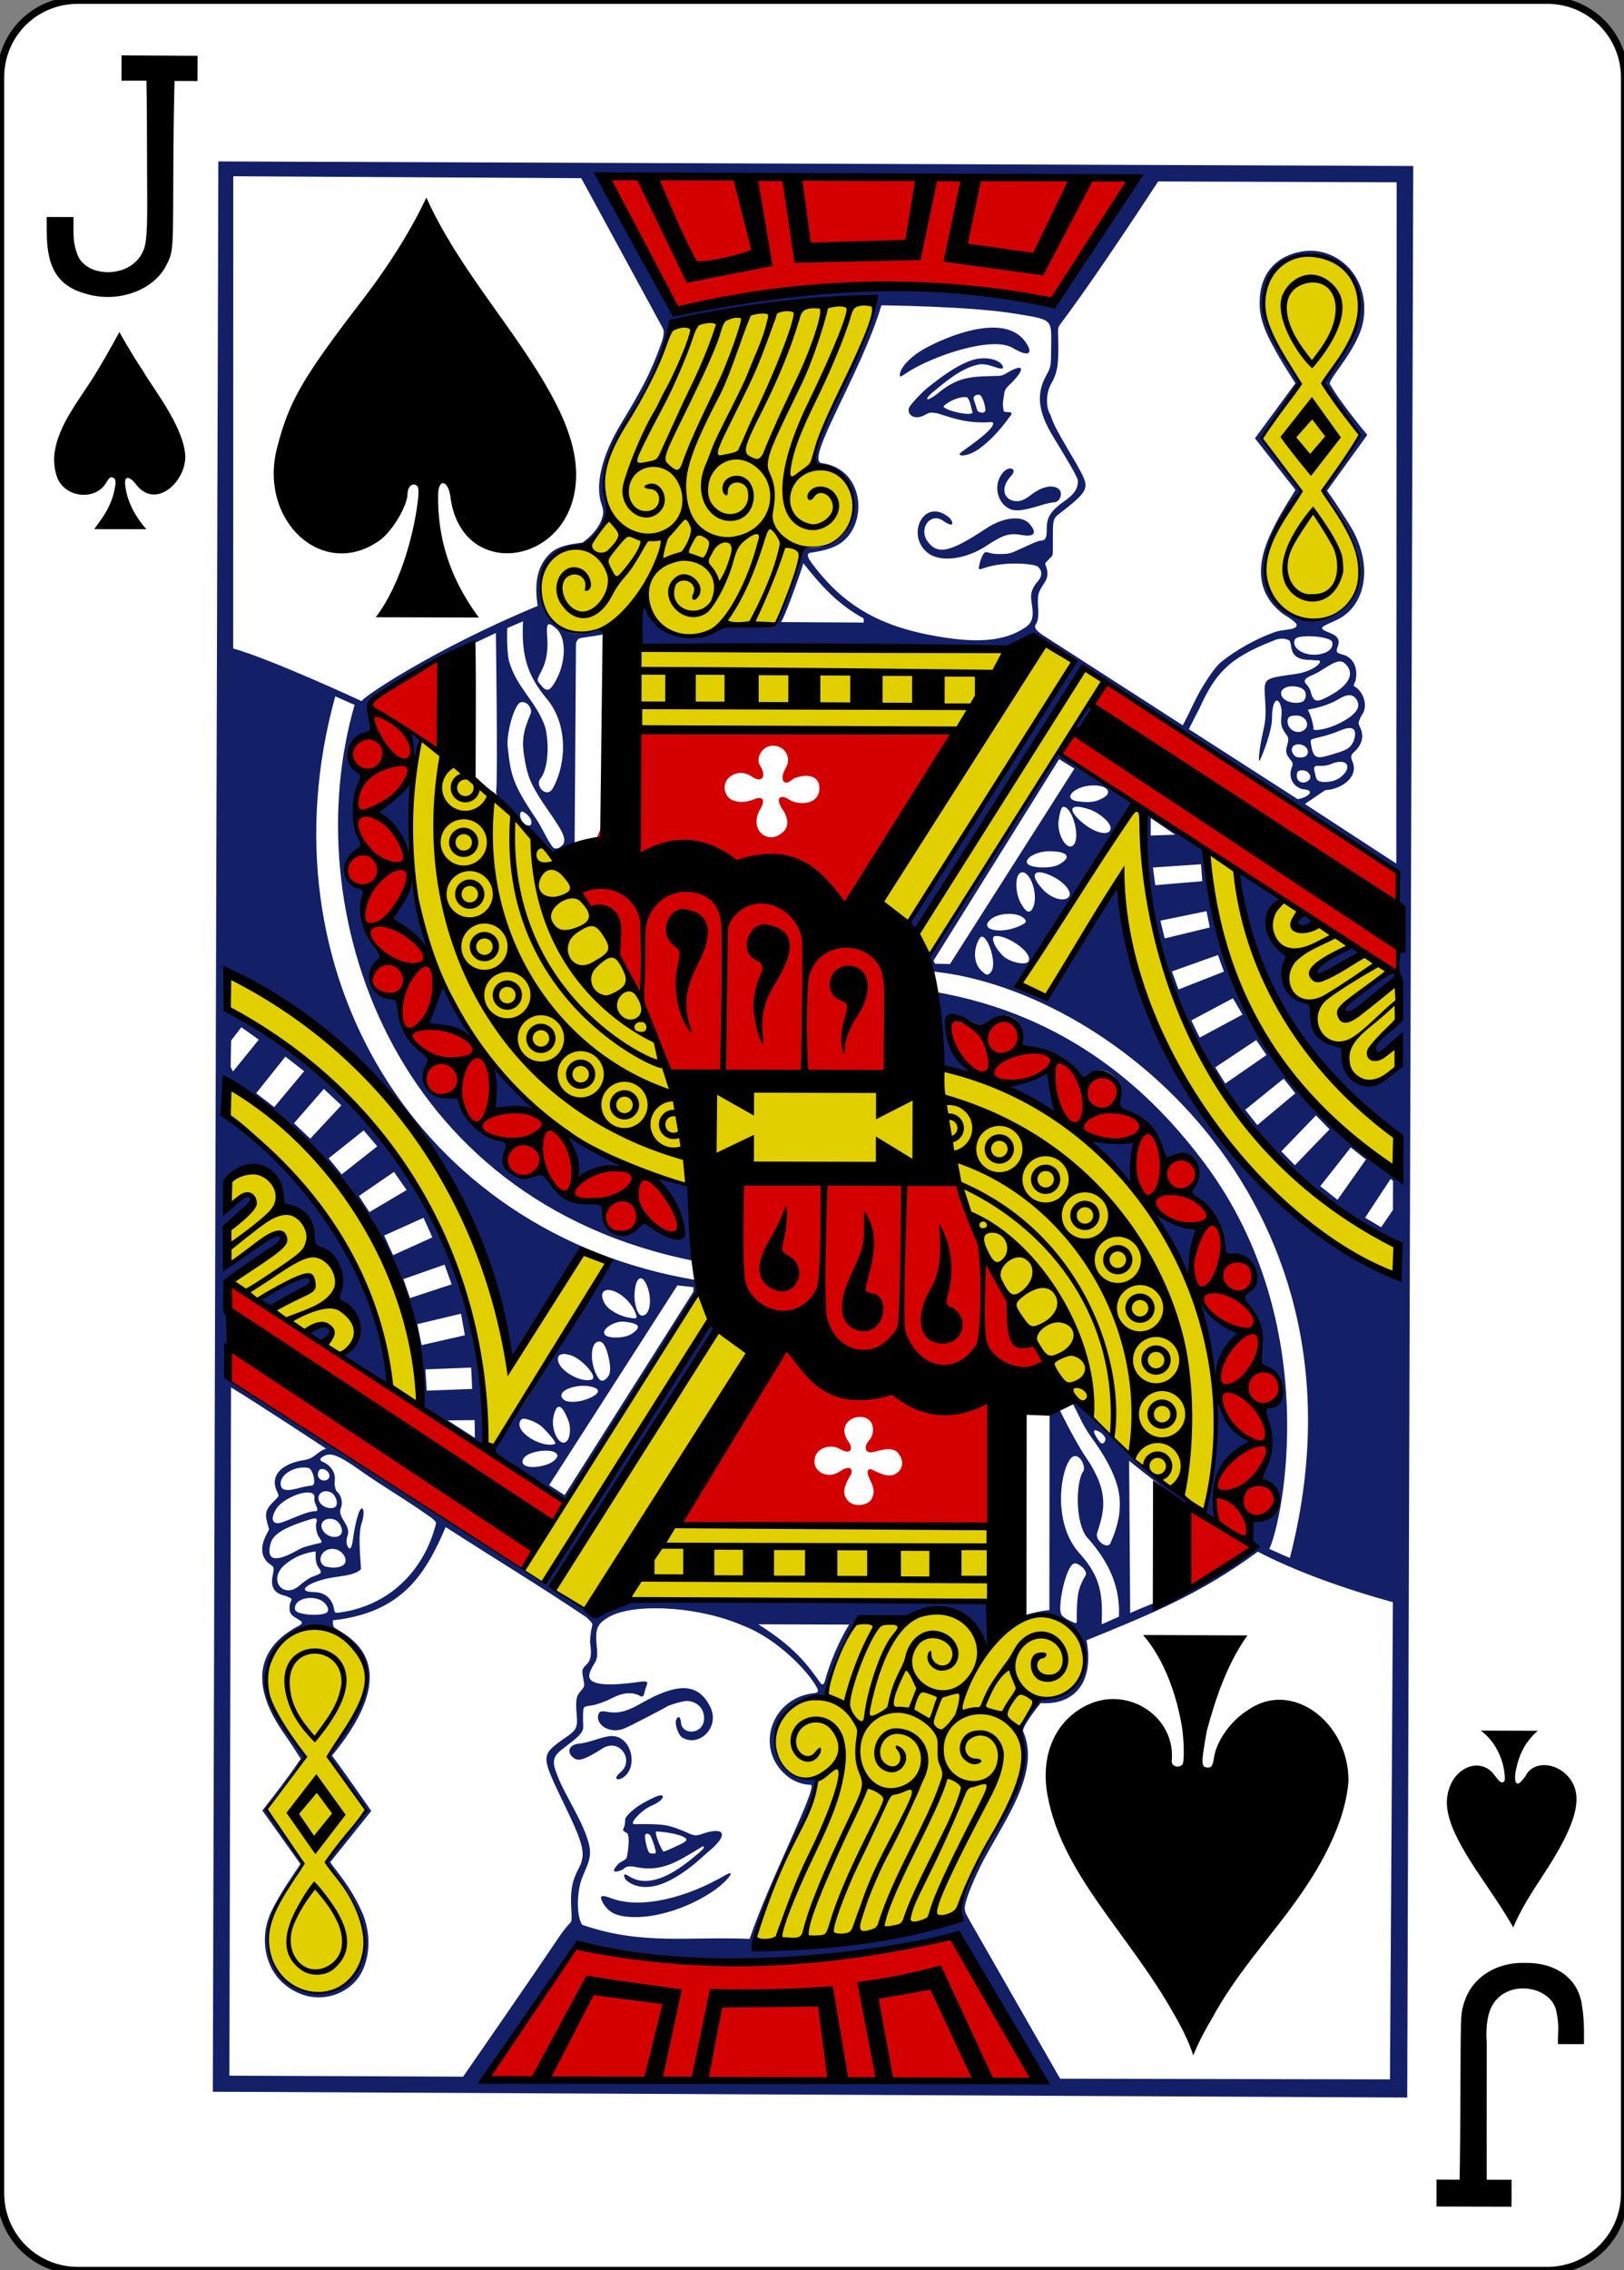 <?xml version="1.0" encoding="utf-8"?>
<!-- Generator: Adobe Illustrator 17.1.0, SVG Export Plug-In . SVG Version: 6.00 Build 0)  -->
<!DOCTYPE svg PUBLIC "-//W3C//DTD SVG 1.1//EN" "http://www.w3.org/Graphics/SVG/1.1/DTD/svg11.dtd">
<svg version="1.1"
	 id="svg4423" xmlns:dc="http://purl.org/dc/elements/1.1/" xmlns:cc="http://creativecommons.org/ns#" xmlns:rdf="http://www.w3.org/1999/02/22-rdf-syntax-ns#" xmlns:svg="http://www.w3.org/2000/svg" xmlns:sodipodi="http://sodipodi.sourceforge.net/DTD/sodipodi-0.dtd" xmlns:inkscape="http://www.inkscape.org/namespaces/inkscape" inkscape:version="0.48.2 r9819" sodipodi:docname="JS.svg"
	 xmlns="http://www.w3.org/2000/svg" xmlns:xlink="http://www.w3.org/1999/xlink" x="0px" y="0px"
	 viewBox="260.4 370.3 223.2 311.8" enable-background="new 260.4 370.3 223.2 311.8" xml:space="preserve">
<rect x="260.4" y="370.3" width="223.2" height="311.8" fill="#808080" stroke="none"/>
<title  id="title3002">Vectorized Playing Cards 1.0</title>
<sodipodi:namedview  pagecolor="#ffffff" bordercolor="#666666" borderopacity="1.0" id="base" showgrid="false" inkscape:zoom="1.4142136" inkscape:cx="391.3889" inkscape:cy="506.77327" inkscape:pageopacity="0.0" inkscape:pageshadow="2" inkscape:window-width="1116" inkscape:window-height="1036" inkscape:window-x="786" inkscape:window-y="0" inkscape:window-maximized="0" inkscape:current-layer="layer1" inkscape:snap-bbox="true" inkscape:snap-global="false" inkscape:guide-bbox="true" showguides="true" inkscape:document-units="px" inkscape:snap-page="true">
	</sodipodi:namedview>
<g id="layer1" inkscape:label="JC" inkscape:groupmode="layer">
	<g id="g3941" transform="matrix(1,0,0,1,-289.24,-1384.066)">
		<g id="g4637" transform="translate(-1317.982,1164.399)">
			<path id="rect6367-2" fill="#FFFFFF" stroke="#000000" stroke-width="0.997" d="M1878.3,590h202c5.9,0,10.6,4.8,10.6,10.6v290.6
				c0,5.9-4.8,10.6-10.6,10.6h-202c-5.9,0-10.6-4.8-10.6-10.6V600.6C1867.7,594.7,1872.4,590,1878.3,590z"/>
		</g>
		<g id="g4031" transform="matrix(0.156,0.003,-0.003,0.156,828.417,1874.143)">
			<g id="g3851-4">
				
					<path id="path4037" inkscape:connector-curvature="0" sodipodi:nodetypes="ccccccccccccccccscccscccccccccccsscccsscsssscccsssccccccccccssccsscsccscsssccssccssccccscccsccssscccccccscscccccccccccccccccccccccscccccscccsccscccssccssscccccccscccscccsccccccsscccscccccccscscccccccccccccccccccccccccccccccccssscsccscsssssccsssscsssscccccccccsscccsscccccccccsscssscccccccccsssscsssssccsccssssccscsccsssccssscccscscscscsscccccsccccccccccssscssssssssssssccsccccccsscccccsccsssssscsssccsssssccccsscccccssscccssssscsssssccscsscsccccsccccsscsccscscscscsccsccscsccccssscsssscsscsccsscssscssscssscscccscsscsccscssccsscsssccsscccccssccsscsssccccscscscccscccccccccccccccccccccccccccccccccsscsccccccccccccccccccccccccsssscccccccccccccccccccccccccccccccccccccccccccccccccsccccccccccccccccccccccsscsscccccsccsscsccccssccccccccccccscccsssscccccccsccssccccccccccccssccccccccccccccsccsccscccccccccscccsccccccccccccccscccsscscsccccscccsscscscscccssccccccccccccccsccsccccccsccccsssscccscscsccccccccsccsscccsccsssccccscssscscsscsssccccsscscssccsscsssscccssssscscssccscccsccsccccccccccccccc" fill="#131F67" d="
					M-1606.1-594.8l27.8,1698.9l1052-15.1L-553.7-611L-1606.1-594.8z M-1271.8-590.4l476.7-6.1c0,0-53.4,71.5-64.2,103.9
					c-8.6,11.4-12.6,9.4-27.1,6.7c-38.9-9.5-104.2-8.2-136.6-8.3c-61.3-1.7-115.9,18.2-177.2,22.3
					C-1222-506.9-1253.5-550.9-1271.8-590.4L-1271.8-590.4z M-1592.7-582l306.5-4.2l74,130c2.7,3.6,0.3,11.2-1.2,15.4
					c-8.5,25.1-16.1,39.7-33.5,69.8c-16.5,28.5-22.2,54.4-15.9,71.6c0.9,2.1,1.8,5.3,1.5,8.1c-0.9,8.7-8,18.8-17.7,25.8
					c-6.7,1.2-20.7,2.3-28.6,10.4c-6.8,7-12.3,17.1-11.1,35.4c0.5,6.5,1.4,10.7,1.4,10.7c-90.8,39.5-155.5,85.2-153.3,86.8
					c-0.9-0.4-80.9-35.6-114.2-44.2L-1592.7-582z M-778.1-593.1l210.1-3.3l11.2,599.6l-81.5-50.9c6.5-4.7,10.6-7.5,17.5-12.4
					c1.2-0.4,3.6-0.5,5.1-0.8c14-3.4,23.6-14,18.6-24.8c-3.4-7.3,1.1-7,5.1-13.1c4.5-6.9,3.4-12.9,0.4-18.5
					c-1.5-2.8-0.7-3.9,1.6-9.2c6.3-8.1,1.4-21.5-7-25.7c-0.9-1.3,0.9-3.3,1.2-5.1c2.2-10.9-2.3-20.3-11.7-22.5
					c-4.8-1.2-6.5-2-4.8-6.3c2.9-7.7-1.1-10.4-7.4-12.8c-10.6-4-7.6-4.7,5.3-10.8c26.5-12.4,32.1-48.1,13.3-80.2
					c-2.4-4.1-8.8-13.6-13.1-20c-5.1-7.5-9.9-13.9-9.9-13.9l34.5-49.8c0,0-25-28.7-34.1-44.6c1.9-8,26.1-33.3,28.9-57.6
					c4.4-38-24.9-61.9-52.1-58.6c-18.9,2.3-41.9,14.8-39.6,49.9c0.7,10.9,5.2,22.1,13.1,35.6c5.6,10.1,12.7,20.8,19.6,31.1
					l-34.7,49.1l36.6,44.8c0,0-0.5,0.7-1.2,2c-3.5,5.7-13.6,22.6-17.9,32.5c-12.8,26.4-17,55.2,10.5,75c4.8,2.8,8.5,5.3,10.6,7.2
					c2.7,2.6,1.1,4.6-3.2,5.7c-5,1.1-10.2,1.2-15.4,3.3c-16.9,6.5-33.8,16.8-45.8,26.8c-6.7,5.6-17.4,23.2-23.9,37.5
					c-7,15.5-9,19-9,19l-126.1-77.8c0,0-3.2-2.4-4.1-3.4c-2.4-2.6-1.6-4.1,0-7c1.3-2.5,1.3-9.7,0.6-15.1
					c-0.3-10.5-0.3-10.5,5.6-20.2c2.1-3.4,2.9-6.8,1.6-12c-2.1-5.8-2.2-4,1.5-8.1c1.4-1.8,3.2-2.7,3.4-4.7c0.3-2.6,0-7.1-0.1-15.6
					c-0.2-17-0.4-15.6,9-23.2c11.7-9.5,16-13.9,17.9-18.1c2.6-6.1-0.2-10.5-7-22.4c-3.1-5.4-8-12.8-10.3-16.9
					c-4.4-7.4-10.7-17.1-13.8-26.4c-4.6-7.1-4.1-19.6-0.1-27c5-9.3,6.3-14.8,5.9-33.4c-0.5-17.2-1.7-15.6,2.6-21.4
					C-828.8-511.6-778.1-593.1-778.1-593.1z M-643.5-531.9c0.7,0,1.4,0,2.1,0c10.3,0.3,20.6,3.5,30.3,12.5
					c13.2,12.8,12.6,31.5,8.7,51c-1.9,5.7-3.2,11.5-7.1,17.4c-2.2,3.3-3.9,6.4-3.9,6.8c0,0.4-3.1,5.6-6.9,11.6
					c-3.7,5.8-8,13.9-8,13.9s6.3,10.8,17.3,24.3c8.4,12,13.8,22.5,14.4,21.8c0,0-2,5.3-4.8,9c-8.4,11.4-23.8,35.2-24.4,37.6
					c-0.1,0.6-1.8,1.2-1.7,1.8c0.2,2.2,3.3,4.7,8.2,11.1c29.1,38.7,33.7,71.6,12.6,91.4c-10.5,9.8-20.9,13-32.2,12
					c-20.7-1.9-40.1-19.2-38.2-44.9c0.8-11.8,0.1-15.3,6.9-29.2c3-7.8,9.9-21.1,14.5-27.9c4.1-4.9,8.3-11.8,8.3-11.8
					s-10.4-15.4-29.4-37.1c-3.4-4-5.6-9.3-5.6-9.3l31.2-47.8c0,0-3.9-9.1-10.2-18.3c-13.1-18.8-21.7-38.9-21.8-50.3
					C-683.5-514.5-665.2-531.5-643.5-531.9z M-552.8,142.6c-18.7,10.3-36.5,44.9-1,20.4l1.2,19.7c-18.2,26.8-55,8-46.2-19.6
					c-25.1,3.7-29.5-21.8-28.4-34c-33.3-6.7-22.4-42-22.4-42c-19.4-15.7-23-32.4-7.8-50.3c-15.8-9.5-20.4-15.7-37.7-22.5
					c15.2,117.3,79.6,177.3,147.2,230.6c0,0,2.1,37.8-5.6,31C-650,206.3-712.6,125.9-725.4-5.7c-0.8,2.1-45.8-33.6-53.1-31.6
					c-11.9,213.6,160.3,351,231.4,377.4c0,0,1.5,29.7,0.3,29.8c-107.8-44.9-229.1-180-254.7-342.6l-61.5,98.8l-23.8-9.7l99.5-162.6
					l-69.8-42.1l-109.5,180c0,0-2.7,14.9,5.4,14.5c158.1,14.3,395.9,200,322.4,509.9c-6.9-2.6-17.8-7.7-18.3-7.4
					c11.9-26.8,43.5-199.6-62.4-337.1c-48.5-63-123.2-129.6-241.5-147.7c10.1,20,6.6,65.7,6.6,65.7l27.6,5.1
					c-9.4-9.7-17.3-17.6-21.2-28.2c-5.4-16.5,2-26.4,20.5-16.9c7.4,4,9.2,3.8,16.2-1.6c14.6-11.2,31.6-0.2,28.1,18.1
					c-0.5,2.7,0.2,4.4,7.2,4.9c15.9,1.3,32.1,8.9,42.6,21.1c5.2,6.4,6.3,5.4,10.8,1.4c10.9-9.8,29.5,3.2,26.5,18.2
					c-1.7,8.6-0.7,10.6,3.3,12.2c21.8,8.8,27.2,14.4,34.3,33.3c2.6,6.9,4.7,9.2,5.9,8.7c0.9-0.3,4.4-1.5,7.5-2.8
					c16.1-6.4,25.9,13,14.7,28.5c-2.3,3.2-0.5,6.2,3.7,8.4c13.6,7.1,23,24.5,24.9,42.9c0.7,7,1.5,7,8.5,6.6
					c17.9-1,26.8,23,12.4,32.1c-5,3.2-4,7.2,0,11.8c10.7,12.2,13.2,21.1,12.6,35.3c-0.9,18.8,0.3,18.4,6.3,20.6
					c17.5,6.3,14.7,34.2-2.3,34.4c12.8,28.4-2.8,63.6-2.3,64.3c33.1,17.9,3.8,38-5.8,34.7c0,0-4.6,12.9,1,19.5
					c-28.1,38.5-65.7,45.5-107.1,65.1l-3.5-134c17.6,13.7,35,26.4,52.4,39.1c0,0,4.3-1.4,0.3-5c-7.8-6.9-27.2-19.1-32.7-23.9
					c-11.8-8.6-55-48.6-62.7-58.1c-3.5-6.4-8.6-2.6-8.4-2.2c5.2,8.7,9.2,18.9,15.9,27.9c14.6,19.5,28.7,41.2,27.7,62.9
					c0.2,12.1-4.5,24.8-7.1,30.9c-1.9,8.4-15.3-1.2-12.1-8.2c5.6-19.3,10.2-35.2-11.4-65.7c-10.5-14.9-24.3-42-24.3-42l-8.5,2.2
					l3.2,174.9c-7.2,0.4-25.2,5.4-21.5,5.5c56.4-12.2,75,68.4,20.4,71.9c-10.4,0.5-20.8,18.6-21.7,28.3c0.9,23.5,4.7,48.2-12.1,71.1
					c-4.4,6-6.3,15.5-10.4,22.9c-20.4,37.5-29.4,59-27.1,68.5c0.6,2.5,1.2,5.7,1.2,5.7c-66.6,17.8-116.6,22.9-183.9,25.6
					c-0.7-1,21.5-66.9,37.9-100.7c12.1-25,18.3-42.1,14.7-47.1c-53.4,3.6-44.4-74.9,6.7-73c0,0,12.1-45.3,26.1-65.9
					c13.5-7.8,41,2.1,56.1-8.3c35.9-11.7,60.3,30.6,60.3,30.6l9-40.8l-319.3,3.7c0,0-32.7,12.9-49.6,6.2
					c-10.8-4.3-23.4-16.7-23.4-16.6c0,0,118.8-198,136.2-226.5c1.4-2.3-3.3-7.2-3.3-7.2c-0.8-6.4-138.5,216.3-137.8,226
					c0,0-3.7,5.4-10.6,0.8c-80.9-53.8-273.9-169.3-273.9-169.3l-1.7-87.9c65.8-43,59.5-60-1.3-13.3c-0.8,0.7-1.9-33-1.9-33
					c46.2-42.7,7.4-28.9-1.6-14.2c0.1-10.4-2.6-24.6,4-30.9c20.2-19.2,44.6-2.3,46.3,25.6c26.8,4.8,23.9,28.3,30.9,37.7
					c27.5,14.9,13.5,38.5,20.4,46.3c29,17.6,9.5,47,3.4,46.5c3.7,2.4,39.7,25.7,42.8,24.8c-5.2-125.3-145.2-242.7-148.9-236.3
					l2.5-27.1c0,0,174.3,107.5,175.7,284.5l55.5,31.8c-7.9-181.6-91-302.8-231-378.5l-3.5-34.2c117.3,52.3,227.1,160.1,255.2,339.5
					l62.8-101.1l22.9,10.6l-100.8,167.8l65.3,41.4c49-66.8,89.5-148.5,114.4-187.4c-0.7-3.5-2.2-8.5-2.2-8.5
					c-247.1-36.6-389.7-265.2-327.6-507.6l17.2,7.2c-48.4,179.6,39.6,435.4,308.5,483.6c-0.8-19-5-65.7-5-65.7s-35.4-10-30.1-5.8
					c8.7,7.2,28.7,38.7,20.7,50.1c-5.9,0.9-15.8-2.2-26.7-9.9c-4.1-2.9-4.2-2.3-8.7,2.7c-12.4,13.7-31,6.3-31.5-12.3
					c-0.2-7.8-0.5-9.5-11.7-9.4c-16.9,0.2-24.5-2.6-34.9-16c-7.3-9.5-6.7-9.5-15.1-6.5c-16.1,8-29.2-8-24.4-21.4
					c2.4-6.3-0.3-8.2-7.7-9.3c-14.4-2.1-30.9-19.9-34.1-34.5c-0.7-3-2.2-3.7-10.6-3.3c-16.6,0.8-25.9-9.1-19.6-23.2
					c3.4-7.7,4.4-10.8-2.4-15.8c-8.2-6.2-12.9-10.5-16.6-18.1c-3-6-3.4-9.9-5.6-22.8c-0.8-4.5-2.3-5.2-8.2-5.9
					c-17.2-2-24.2-19.4-11.8-31c3.8-3.5,3.8-3.5-2.2-10.9c-11.5-14.3-16-33.2-11.3-45.9c1.3-3.4-0.1-7.6-4.1-8.5
					c-15.7-3.6-16.3-21-1.4-30.9c4.3-2.9,4.5-4.8,1.1-10.4c-5.9-9.9-6.1-36.1-0.7-48.7c3.5-8.2,3.4-8.3-2.2-11.8
					c-12-7.4-9-28.3,5-32c6.8-1.8,7.2-2.7,5.3-10.9c-3.5-14.7-4.1-18.5,4.5-24.5c23.7-16,84.6-46.7,84.6-46.7l20.1-10
					c0,0,4.1,123.8,3,138.5c-0.7,6.3,5,10,11.7,16.5c13.8,13.2,21.6,29.2,40,40.2c0,0,11.2-6.5,18.2-11.1l-2.2-176.5
					c1.4-4,2.4-4.5,7-5.1c3.9-0.8,13.6-2.1,16.8-3.1c7.8-2.4,9-5.6-1.3-4.4c-3.1,0.4-7.7,1.8-12.9,2.9c-32,10.2-56.6-39.5-32.5-65.1
					c4.6-4.3,22.1-11.9,30-12.5c2.3,0,9-8.6,13.6-16.4c4.6-7.9,6.4-13.8,3.6-21.6c-5.9-16.4-1-41.9,15.5-69.8
					c17.9-26.4,31.6-55.8,38.5-87c64.9-8.9,119.8-26,178.6-23.4c2.6,19.8-62,138.1-48,144.7c52.6,11.7,35.7,74.1-4.1,72.7
					c-6,0.1-6.5,0.6-10.1,13.9c-6.9,19.4-11.3,34.1-18.8,52.2c0.1,4.6-3.2,4.2-25,4.4c-20-2.6-33.5,8.5-48,9.3
					c-18.4,1.1-34.3-7.4-41-22c-3-6.5-5.5-2.1-5.4,13.4c0.1,12.3-0.2,19.6-0.2,19.6s76.3-1,163.3-2.3c175.8-2.6,158.3,0.4,172.1-6.8
					c8.1-4.2,13.4-8.7,27.6,0.3c22.8,14.4,22,12.4,15.6,22C-890.8-95.3-985.9,64-985.9,64l7,6.6c0,0,96-157.5,139.8-231.2
					c2-2.4,11.4,0.4,11.4,0.4l271.9,170.5C-557.6,36.8-554,96-554,96c-75,41.4-51.5,61.5-0.3,12L-552.8,142.6z M-1019.7-479.4
					c0,0,78-0.7,117.3,5c34.4,4.9,32.6,3.9,32.9,28.8c0.2,17.7,0.2,17.3-4.2,25.8c-8.1,15.8-6.4,31.1,7.1,52.5
					c13.2,20.7,22.8,36,22.9,39c0.1,4.6-0.6,10.3-11.6,18.2c-13,9.4-15.4,15.8-15,25.1c0.3,7.5-1.1,10-5.6,10.1
					c-1.8,0-8.1,3.1-14.9,6.4c-12,5.9-12,5.9-23.2,6c-5.6,0-8.4-2-10-1.4c-3,1.5-5.6,11.6-5.4,14.6c0.3,1,1.9,0.4,5.2-0.8
					c18.5-6.7,46.3-4.3,47.1-1.5c3.8,3.3,3.9,8.6-1.7,14.2c-3.6,5.8-5.2,8.9-3.5,17.8c2.3,12.1,0.8,17-5.3,21.3
					c-18.7,13.1-44,15.2-84.6,8.1c-42.8-7.5-72.2-23.3-97-52c-11.1-12.8-13.8-17.3-8.5-18.3c6.6-1.1,13.9-2.6,20.6-5.7
					c29.8-13.4,28.3-68.3-12.2-73.3C-1085.8-340-1036.6-418.5-1019.7-479.4z M-980.6-442.2c-14.4,8.4-21.8,18.4-21.7,23.8
					c0,2.2,0.5,1.8,7.4-2.9c19.9-13.5,72.5-33.5,91.6-22.8c13.8,8,19,5.2,10.9-5.7C-911.4-475.3-961-453.4-980.6-442.2z
					 M-928.7-434.5c-2.1,0.1-4.4,0.3-6.6,0.8c-13.9,3.4-29.1,15.1-41.7,25.5c-6.2,5.1-14.9,15.2-16.3,17.8c-3,5.9,4,12.3,13.4,6.9
					c5.4-3.1,5.9-2.4,11.3-1.8c12.3,3.5,26.3,8.9,47.7,6.8c2,0.4,1.9,0.9,1.2,2.8c-1.2,3.5-8.7,10.2-18.6,17.7
					c-5.1,3.9-9.5,7.1-9.8,7.6c-1.5,2.6,5.3,2.6,12.8-1.7c10.6-6.2,22.6-19.8,29.9-30.7c0.7-1,1.7-1.9,2-3c0.7-2.5-3.8-1.4-6.2-2
					c-1-0.3-0.9-2.9-1.2-4.1c-0.8-3.1,0.4-8.4,0.9-12.9c0.4-3.6,4.2-6.6,6.8-9.3c11-11.9,10.1-17.2-4.9-7.9c-2.5,1.6-4.5,2.5-7,2.7
					c-22.3,1.1-35.2,0.4-53.5,16.4c-8.2,6.8-13.1,7.5-5.9,0.3c11.1-9.3,24.9-22.4,40.4-26.1c9.3-2.5,18.4,4.5,22.5,2.6
					C-911.5-431.1-919.4-434.7-928.7-434.5L-928.7-434.5z M-931.4-402.1c2.6,1.6,5.2,10.3,5,13.3c-0.2,3.4-6.1,2.1-7,0.5l-3.3-9.6
					C-938.1-401.2-933.9-403.1-931.4-402.1z M-942.7-399.9c2.8,2.6,3.5,8.5,5.1,13.3c-0.9,3.5-23-0.8-25.8-4.7
					C-960.1-395.7-948.9-401-942.7-399.9L-942.7-399.9z M-903.2-338c-1.7-0.1-3.8,0.8-5.8,2.8c-9.7,10.3-6.2,27.5,5.7,32.8
					c5.8,2.6,14.6,0.5,27.4-3.7c6.1-2,10.6-2.9,11.7-2.9c5-0.1,7.7-7.9,4.1-11.4c-4.2-4.1-13.8-3.3-24.1,4.9
					c-5.2,4.2-8.9,6.2-13.2,6.2c-10.4,0-15.7-10.6-5.2-22.1C-899.1-335.2-900.4-337.9-903.2-338L-903.2-338z M-975.1-262.6
					c12.5,9.7,35.8,4.1,51.3-6.5c13.9-9.5,19.7-12.4,31-10.6c13.8,2.1,13.2-3.3,7.1-10c-6.9-7.6-23.6-5-37.5,4.6
					c-30.7,21.1-41.9,24.7-51.1,13.7c-9.9-11.8,1.4-27.4,12.9-19.2c9.5,6.2,9.2,1.4,5.3-2.9C-978.9-312.1-994.6-277.8-975.1-262.6
					L-975.1-262.6z M-1084.1-251.1c16,19.6,31.3,35.8,54,47.5l0.3,3.7l-72.9,1C-1097.7-207.7-1083.9-250.5-1084.1-251.1z
					 M-1330-195.2c-1,30,4.6,47.5,22.5,68.1c19,22,18.2,56.7,6.6,78.3c-5.2,9.6-16.1-1.9-11.2-8.1c7.1-9.2,7.2-31.5,3.5-45.3
					c-8.1-22.8-25.7-33.8-33.1-57.9c-2.5-10.3-2.1-28.9-2.1-28.9L-1330-195.2z M-1307.1-193.1c1.3-0.2,3.3,1.1,6.4,3.6
					c10.5,8.7,9.1,34.3-2.4,50.9c-3.5,5-6.5,3.7-10.1-0.9c-4.7-4.5-3.1-5,0.7-13.2c4-8.5,5.1-18,4.1-29.1
					C-1309.2-189.2-1309-192.7-1307.1-193.1z M-638.6-195.4c9.1-0.3,20.5,1.5,21.6,4.7c1.1,4-1.1,7.3-6.1,9.5
					c-13.2,5.8-30.9-1.7-26.7-11.4C-648.7-194.3-644-195.2-638.6-195.4z M-661.6-192.8c2.6-0.1,4.7,0.5,6.3,1.2
					c4.4,2.2-2.2,17.6,19.5,17c5.2,0.7,9-0.6,8.3,1.8c-1,3.6-10.2,9-20.3,10.7c-30.2,5-28.9,3.4-27.2,24.8
					c1.1,13.9,0.3,18.7-1.5,27.2c-3,14.7-4.1,28.9-2,24.2c2.8-6.3,10.1-26.1,9.8-37.3c-0.3-16.5,5.5-19.9,8.1-7.9
					c1.1,7.9-2.3,12.4,3.1,20.4c3.1,4.5,4.5,4.4,2.6,11.5c-1.7,6.2-0.4,8,1.8,11.2c2.2,3.1,4.4,3.8,2.7,8.3
					c-3.8,9.6,2.6,18.6,11.7,19.2c4.2,0.3,5.4,2.1,4.2,3.7c-2.2,2.8-6.6,4.2-10.2,5l-97.1-59.8c0,0,6.9-14.4,8.9-18.3
					c13.3-30.5,24-44.5,64.1-61C-666-192.2-663.6-192.7-661.6-192.8z M-610.2-173.8c2.6-0.1,4.6,1.2,6.9,4c6,7.5,1,17-13.3,25.4
					c-12.3,7.3-15.9,8.2-18.7-2.9c-0.7-2-2.3-4.4-3.4-5.4c-2.9-2.6-2.3-4.8,1.3-6.8c1.7-1,7.3-3.3,11.7-6.4
					C-618.1-170.9-613.6-173.6-610.2-173.8z M-650.8-151.1c3,0,6.2,0.7,8.5,2.1c3.9,2.4,4,8.7,0.2,11.3c-7.7,3.3-19.9-0.7-19-7.8
					C-660.6-149.1-655.8-151.1-650.8-151.1z M-601.2-144.2c2.7-0.1,4.8,1.1,6.6,3.7c4.6,6.9-0.6,14-15.7,21.7
					c-9.9,5.1-22.7,7.4-21.9,4.5c0.6-2.3-3.1-13.7-4.8-15.5c-0.6-1.9,0.2-0.2,12.8-4.4c4.6-1.5,10.1-4,12.6-5.6
					C-607.3-142.6-603.9-144.1-601.2-144.2z M-1321.7-114.1c-6.8,17.1-7.8,24.6-4.1,42.3c3,14.8,6.4,22.2,22,43.8
					c11.9,16.5,15.7,22.9,13,28.2c-1.9,2.9-6.3,5.6-9.1,2.9c-5.8-7.3-9.3-16.2-15-24.4c-21.8-30.8-23.4-38.8-26.5-63.4
					c-1.4-11.2,4.6-35.3,10.1-39C-1325.2-126.1-1319.9-118.1-1321.7-114.1z M-830.4-130.1c-0.5,0.1-1,0.4-1.5,0.9
					c-2.8,2.9-10.9,16.6-10.6,18.6c0.7,4.5,4.3,1.5,13.7-12.8C-826.6-126.8-828.2-130.4-830.4-130.1z M-647.2-125.4
					c8.5,0.1,11.7,7.7,7.9,11.7c-5.5,5.9-15.5,1.7-15.7-6.5C-655-123.6-653.4-125.4-647.2-125.4z M-599.8-115.3
					c4.9,0.1,5.6,5,3.1,12c-3.1,6.6-7,7.8-18.7,11.6c-13.9,4.6-16.2,4-18.6-8.9c-0.9-4.9-0.5-3.8,12.4-7.5
					c5.5-1.6,11.9-4.3,15.4-5.8C-603.5-114.9-601.4-115.4-599.8-115.3z M-1427.2-95.9l3.9,26l5.3-19.6L-1427.2-95.9z M-645.1-100.1
					c6.9-0.1,10.7,6,7.3,9.8c-1.9,2.1-6.9,2.2-9.3,1.1C-652.7-93.1-651.8-100-645.1-100.1z M-855.5-83l13.6,8.1L-948.2,99.2
					l-13.2-0.1l-1.3-2.7L-855.5-83z M-607.8-85.4c8.1-0.2,8.9,7.3-0.8,14.5c-4,2.6-8.4,3.3-11.9,3.5c-4.8,0.3-8.1-0.9-8.6-4.3
					c-2.2-8.2-3.5-10.2,4-9.8c1.5,0.1,5.6-0.2,8.8-1.7C-612.9-84.7-610-85.4-607.8-85.4z M-641-77.3c5.6-0.1,9.2,5.9,5.5,8.9
					c-4.6,3.7-10.3,1.6-10.4-4C-646-75.9-645-77.3-641-77.3z M-1426.2-52.2l-29.3,26.8c11.1,12.7,20.4,25.4,30.1,38.8L-1426.2-52.2z
					 M-825.7-60.4c12.9-0.7,17.2,5.4,11.2,9.7c-8.2,5.7-15.3,5.5-24.8,4.4c-12.5-2.1-2.7-12.3,10.9-13.9
					C-827.5-60.3-826.6-60.4-825.7-60.4z M-839.1-41.4c2.6-0.1,6.5,0.6,11.4,2.2c8.5,2.7,19.1,11.4,18.7,16.3
					c-0.7,7.9-15.7,4.1-27.9-7.1C-844.5-37.1-844.8-41.2-839.1-41.4z M-850.5-41.1c7.3,0.6,15,25.2,9.5,32.9
					c-5.4,7.5-15.5-8.3-13.9-21c0.6-5,1.8-11.6,3.7-11.9C-851-41.1-850.7-41.1-850.5-41.1z M-1327.7-27.8c4.1,0.9,9.5,6.5,8.4,10.9
					c-0.8,1.7-2.5,1.3-4.4,0.9c-3.4-1.4-6.1-6-5.5-10C-1328.9-27.1-1328.4-27.7-1327.7-27.8z M-773.8-32.7l21.7,14.2l-21.5,1.2
					L-773.8-32.7z M-862.3-1.8c16.5-0.2,20,5.1,7.9,11.8c-5.1,2.8-17.5,3.5-24,1.4C-888.7,8-876.6-1.6-862.3-1.8z M-728.8,7.1
					l1.4,14.9l-41.3,4.3l-2.4-15.5L-728.8,7.1z M-871.6,16.9c2.9-0.2,7.4,1,13.5,4c11.3,5.6,17.9,15.2,12.1,18.4
					c-5.2,2.9-14.6-0.3-21.4-7.1C-876.3,23.1-877.1,17.4-871.6,16.9z M-885.7,17.2c7.5,0.3,14.4,20.8,9.6,31.1
					c-2.6,5.6-6.1,4.5-11.1-4.6c-4.9-8.8-5.4-24.4,0-26.2C-886.7,17.2-886.2,17.2-885.7,17.2z M-1423.3,31.9l-17.5,36.6l33.2,28
					L-1423.3,31.9z M-723.1,48.3l3.1,14.3l-39.5,10.4l-4.1-15.6L-723.1,48.3z M-896.3,54c4.8,0,9.4,1.1,12.1,3.3
					c3.7,3.1,2.9,4.6-5.6,8.2c-15.1,6.4-33.9,3-23.2-6.4C-909.2,55.7-902.5,54-896.3,54z M-638.5,48.9c-15,10.4-0.3,15.8,10.4,7.9
					C-629,54.2-635.4,48.9-638.5,48.9z M-907.1,73.7c10.8,0.2,32.4,14.7,27.9,21.9c-2.4,3.9-16.7,0.8-22.4-4.5
					c-7.5-7-11.6-16.4-7.5-17.3C-908.5,73.7-907.8,73.7-907.1,73.7z M-920.8,74.6c5.6-1.1,15,24.8,8.3,31.6
					c-2.5,2.5-3.2,2.4-7.5-1.3c-8.6-7.4-7.4-21.2-2.4-29C-921.9,75.1-921.4,74.7-920.8,74.6z M-587.5,82.8c-1.5-2.7-3.4-4-5.4-5.5
					C-645.2,98.5-631.4,117.6-587.5,82.8z M-712.3,86.7l5.5,14.5l-39.7,16.5l-6.1-15.8L-712.3,86.7z M-1395.4,125.6l-12.9,35.8
					c14.7-0.2,28.1,6.6,41.6,12.5L-1395.4,125.6z M-698.4,124.5l8.7,14.2l-37.3,21l-7.7-15L-698.4,124.5z M-1571.2,166.8l15.6,10.6
					l-22.2,28.5l-2.1-3.9l-0.1-23.3L-1571.2,166.8z M-677.2,160.9l9.3,13l-35.8,25.8l-9.1-14.1L-677.2,160.9z M-1531.9,191.9
					l16.8,12.5l-25.8,32.1l-16.1-11.9L-1531.9,191.9z M-1348.9,196.7l-0.2,38.2l39.1,0.9L-1348.9,196.7z M-896.4,206.4l44.9,24.9
					l-7.3-39C-870.5,194.8-885.3,202.6-896.4,206.4z M-652.4,194.4l10.6,12.7l-33,28.6l-10.9-13.3L-652.4,194.4z M-1497.5,219.7
					l15.7,14.1l-26.8,29.9l-14.6-13.3L-1497.5,219.7z M-623.3,226.2l12.2,12l-29.9,32.2l-12.2-12L-623.3,226.2z M-1461.7,255.5
					l12.2,13.8l-30.8,25.3l-11.8-13.9L-1461.7,255.5z M-1282,255.9l9.4,37.2c-0.7-2.7,38.6-11.8,43.8-9L-1282,255.9z M-822.5,251.4
					l37.9,38.7l3.6-37.9L-822.5,251.4z M-592.1,253.8l13.6,10.3l-24.4,36l-15.4-11.7L-592.1,253.8z M-1434.3,291.5l11.4,15.8
					l-32.4,20l-9.5-14L-1434.3,291.5z M-556.4,280.7l2.1,2l0.4,25.4l-10.1,15.4l-14.3-8.1L-556.4,280.7z M-766.6,312.8l33.9,59.3
					l8.6-44.8C-736.3,327.3-755.7,319.9-766.6,312.8L-766.6,312.8z M-1407.5,331.4l8.1,17.1l-34.3,16.3l-8.2-17.1L-1407.5,331.4z
					 M-1388.2,372.3l6.6,17.2l-36.5,12.8l-6.1-16.6L-1388.2,372.3z M-1551.8,406.4l11.6,7.8C-1481.2,382-1499.9,373-1551.8,406.4z
					 M-1215.5,381c2.2-0.3,4.9,2.8,7.1,9.6c3.3,10.3,1.9,23.2-5.2,23.2c-4.8-0.5-6.7-12.6-6.8-16.2
					C-1220.6,387.2-1218.4,381.3-1215.5,381L-1215.5,381z M-1182.8,386.6l14.2,1.3l0,4l-110,181.2l-13.8-8.5L-1182.8,386.6z
					 M-1243.5,391.8c4.5,0,11.1,3,17.1,9.1c3.5,3.6,7.2,8.8,8.2,14.2c-0.1,1.8-3.1,1.2-6.1,0.8c-7.5-0.9-18.6-5.9-22.3-12.3
					C-1251,395.8-1248.6,391.8-1243.5,391.8L-1243.5,391.8z M-724,389.6l16.3,73.2c4.4-18.5,14-29.2,21.1-43.8
					C-706,410.5-714,400.2-724,389.6z M-1372.9,415.2l3.8,18.9l-37.9,9.4l-4.2-18.4L-1372.9,415.2z M-1230.8,419.4
					c0.5,0,1.1,0,1.6,0c13.9,1.3,16,4.4,6.7,10.8c-5.6,3.9-21,4.7-23.6,0.7C-1248.9,426.7-1238.9,419.7-1230.8,419.4L-1230.8,419.4z
					 M-1506.8,435.2l11.9,6.7C-1474.9,426.9-1497,424.3-1506.8,435.2z M-1250.6,437.3c4.3,0,6.9,7.5,8.6,14.5
					c1.6,6.7,2.2,12.8-0.4,16.3c-3.1,4.2-6.2,5-8.8,0.9C-1258.9,457.1-1259,437.4-1250.6,437.3z M-1281.8,448.9
					c2-0.1,4.5,0.4,7.4,1.4c9.9,3.6,23.3,18.5,17.8,20.6c-8.1,3.2-26.1-5.4-29.6-14.5C-1287.9,451.9-1286.1,449.1-1281.8,448.9
					L-1281.8,448.9z M-1363,462.4l1.2,18.8l-40,2.3l-1.5-18.7L-1363,462.4z M-1264.7,476.6c3.9-0.2,7.9,0.3,11.1,1.6
					c5.8,2.4,1.7,6.9-8.1,10.5c-6.5,2.4-15.7,3.1-19,0.6C-1288.4,483.4-1276.5,477.1-1264.7,476.6z M-1574.2,483.9
					c27.7,16.2,84.8,52.4,84.8,52.4c-2.7,0.6-5.5,2.7-8.1,4.8c-2,1.7-4.2,3.3-6.1,4.1c-3,1.3-5.8,1.5-8.3,2.1
					c-17.6,4.1-26.1,14.3-20.4,26.6c2.2,4.8,2.8,4.1-0.9,8.2c-10.4,10.2-9,13.2-5.1,26c0.1,1.8-12.3,17.5-0.9,29
					c6.3,5.3,6.5,1.9,4.5,14.1c-0.7,7.4,1.4,13.3,12.2,15.3c6,2.6,5.9,1.7,3.9,6.7c-1.3,7.2,0.8,10.2,5.9,12.7
					c4.6,2.8,6.5,3.6,3.3,6.1c-35.3,18.8-45.7,50.7-11.4,96.8c4,5.4,14.3,20.8,14.3,20.8c-11,17-21.6,31-32.9,46.2l34.4,46.4
					c-5.3,8.6-17.7,26.2-25.3,43.4c-11.3,25.9-3,61.8,31,72c14.6,4.4,33.6,0.3,45.4-13.9c9.6-11.5,14.5-34.2,5.2-57.5
					c-11.7-26.1-25.5-38.8-30-46.2l35.2-45.7c0,0-25.4-35.2-35.5-48c66.1-83.6,10.6-105.8-0.1-112.7c-1.7-1.1-1.4-6.4-1.4-6.4
					c60.4-7.9,80.6-41.6,97.7-84c36.5,22.7,88.7,53.1,125.4,77c3.5,3.2,5.9,5.1,5.4,6.9c-0.4,1.5-1.7,8.2-1.7,15.1
					c1.9,10.9,1.1,15.9-3.2,20.1c-4.1,4-3.2,5.8-2.5,10c1.3,7.4,2.4,8.1-0.8,11.9c-4,4.7-5.3,6.8-4.4,18c0.6,6.6,1.5,11.6-0.2,15.5
					c-2.2,5.1-8.3,7.8-16.3,14.3c-14,11.4-12,14.7,8.2,54.8c17.3,34.2,19.3,42,13.1,54.4c-5.2,10.3-7,18.2-6.1,32.9
					c0.2,3.7,0.6,7.8,0.6,9.8c0,4.8,0.1,4.2-2.6,7.2c-2.1,2.4-5.6,7-7.7,10.3c-22.7,35.3-82.5,125.2-82.5,125.2l-205.9,3.1
					L-1574.2,483.9z M-1285.1,495.4c2.4-0.2,5.4,4.1,8.8,12.7c2,5,1.9,13.8-1.1,17.2c-6,6.8-14.7-8.8-12.3-21.2
					C-1288.5,498.4-1287,495.5-1285.1,495.4z M-706.1,476.4c0.6,31.8,0.6,73.1-9.9,103.7l12.5,5.4c-4.5-31.2,0-56.9,28.5-70.9
					C-688.2,506-698.4,491.2-706.1,476.4L-706.1,476.4z M-1315.8,506.5c1,0,2.1,0.2,3.4,0.6c4.7,1.2,10.4,3.8,13.9,7.3
					c6,5.9,12.2,13,10.7,13.7c-9.7,4.4-34.6-8.2-31.5-18.5C-1318.7,507.4-1317.4,506.6-1315.8,506.5z M-1359.1,508.6l0.5,15.6
					l-24.2-14.9L-1359.1,508.6z M-812.4,507c3.9,0.3,10,5.2,9.1,8.8c-1.6,3.8-3.7,3.5-6.4-0.4C-813.1,510.4-814.5,507.3-812.4,507z
					 M-1297,534.3c5.8-0.3,10.8,0.9,11.4,4c0,2.9-4.3,6.6-9.7,8.4c-13.5,4.4-23.8,1.9-20.2-4.9
					C-1313.2,537.4-1304.5,534.7-1297,534.3z M-822.8,544.2c-5.6,10.4-5.7,43.4,4.6,56.7c16.1,17.2,31,39.6,29.8,69.8l-15,7
					c0.4-24.8-0.8-41-20.6-62c-23.5-24.7-18.8-68.2-11-81.1C-828.3,521.8-818.2,539.5-822.8,544.2z M-1486.9,541.4
					c4.8-0.4,10.8,2.4,21.7,9.3c27.7,19,42.7,26.2,70.3,45c4,3.7,3.8,3.1,3.2,6.1c-9.7,40-39.4,72-84.1,78.6
					c-5.2,0.8-2.5-2.5-5.8-8.7c-3.3-6.4-9.3-9.1-15.9-9c-18.5,0.1-2.9-10.5,19.6-13.8c7.4-1.3,16.4-2.4,21.1-7
					c1,0.5-4.4-31.1,0.5-42.3c2.4-10-0.1-14.8-2.8-8.6c-1.7,3.9-4,14.1-5.1,24.5c-1,8.8-2.8,10-4.9,5.8c-1-1.9-1-6.5,0.4-10.2
					c1.5-8.3-9-14.4-7-22c2.7-6.4-0.3-13.3-3.9-15.6c-2-4.1-1.8-7-1.6-9.9c0.5-6.7-4.1-13.1-11.2-15.8c-3.1-1.5-2.2-3.2,1-4.9
					C-1490,542-1488.5,541.6-1486.9,541.4L-1486.9,541.4z M-1509.2,553.2c1.8-0.1,3.5,0.1,5.2,0.5c3.7,2.2,6.8,14.7,2.8,15.2
					c-1.5,0.2-6.1,0.9-9.8,2c-12.2,3.8-18,3.4-17.9-3.6C-1528.7,560-1518.8,553.5-1509.2,553.2z M-1492.8,554.2
					c4.8-0.1,8.8,5.5,5.8,8.6c-3.1,3.2-9.2,1-9.2-3.5C-1496.3,556.8-1495.2,554.2-1492.8,554.2L-1492.8,554.2z M-1489.2,573.7
					c1.4-0.1,2.9,0.2,4.6,0.9c4.5,2,7.2,9.7,4.4,12.6c-2.1,2.2-8.4,1.5-11.7-1.2C-1498,581-1495.2,574-1489.2,573.7z M-1504.4,575.1
					c2.8,0,4.8,0.9,5.4,2.8c0.5,1.6-0.3,3.2,0.5,5.5c1.2,3.7,3.6,6.5,1.6,8c-9.4-0.4-28.8,11.7-34.4,11.3c-4.7-0.6-5.3-4.9-1.4-12
					C-1528.1,582.5-1512.8,575-1504.4,575.1L-1504.4,575.1z M-1498.4,597.8c2-0.2,2.4,1,1.6,4c-0.6,2.1,0,7.2,1.5,10.4
					c1.6,3.5,4.5,5.5,3,6.9c-2.4,0.7-10.5,2.5-17.2,5.1c-8.7,5-33.1,20-27.2-3.5c1.8-7.8,10.8-13.4,26.5-19.2
					C-1504.2,599.4-1500.4,598-1498.4,597.8z M-1485.5,597.9c3.8-0.3,8.2,1.4,10.2,6.1c5.9,11.3-10.5,13.2-15.8,3.8
					C-1494.3,602.2-1490.3,598.3-1485.5,597.9L-1485.5,597.9z M-1481.9,624.3c8.5-0.1,15.3,10.3,9.2,14.4
					c-4.5,2.8-10.2,2.4-15.5,1.2C-1496.1,636.6-1492.7,624.4-1481.9,624.3L-1481.9,624.3z M-667.1,611.1
					c32.7,16.4,76.9,31.3,119.8,42.2l5.5,420l-290.5,5l-82.2-137.4c0,0-2.7-4.5-3.6-6.4c-1.7-3.8-1.1-6.8-0.1-10.8
					c2.5-9.5,10.2-28.2,17.4-41.5c18.7-35.8,45.5-75.1,30.1-108.9c-1.8-3.9,14.9-25.3,14.9-25.3c26.3,1.7,47.7-15.8,39.3-56
					C-762.2,668.7-717.3,649.7-667.1,611.1L-667.1,611.1z M-1497,626.8c0.7,0-1.3,9.2,3.4,14.8c3,4.4,2.5,4.3-7.3,8.3
					c-3.6,2.1-7.3,5.1-9.3,7c-13.9,12.8-28.1-3.4-14.7-16.8c10.8-10.1,22.3-12.4,27.7-13.2C-1497.1,626.9-1497,626.8-1497,626.8z
					 M-827.5,624.5c4.7,0.8,11,6.9,9.1,10.4c-6.5,11.3-6.7,17.3-7.1,28.8c-0.5,12.9,1.8,14.8-3.2,12.6c-3.2-1.4-9.3-3.9-10.7-7.2
					C-842.6,661.6-835.3,623.2-827.5,624.5z M-1500.9,667.9c5.2-0.2,10.7,1.4,13.9,5.4c2.6,3.3,2.9,6.1,0.4,7.5
					c-6,3.3-26.2,2-27.3-2.1C-1515.6,672.3-1508.5,668.2-1500.9,667.9z M-1195.2,671.1c24.6-0.3,53.5,4.5,75.9,13.8
					c31.8,11.4,60.1,41.3,66.6,54.2c2,3.9-1.9,4-5.3,4.4c-37.5,6.8-49.3,53.3-17.2,75c10.1,6.1,18.1,5.3,18.1,5.3
					c8-0.8-34.4,84-51,136.7c-54-1.3-94.7,7.7-147.8-9.6c-5.8-9.3-4.8-30.2-0.9-41c3.6-9.8,8.5-17.4,5.9-28.6
					c-4.5-19.5-22.8-44.7-29-60.7c-5.4-12.2-5.2-16.9,3.8-24.1c10.6-8.5,13.2-10.3,16.1-14.5c2.7-4,1.5-4.8,1.4-13.7
					c-0.1-10.7-0.3-9,8.5-10.8c3.1-0.6,10.3-3.1,15.8-6.1c11.4-6.3,19.5-6.2,26.3-2.5c3,0.7,2.6-2.3,3.8-6.4
					c0.5-1.8,1.7-4.7,1.6-5.6c-0.2-1.8-4.1-1.2-8.4-0.5c-17.2,2.7-30.7,3.5-37.8,1c-6.1-2.2-6.2-6.2-2.7-13.1
					c3.1-6.1,5.3-6,3.8-18.6c-1.9-15.8,0.3-19.1,7.5-24.4C-1231,674.6-1214.4,671.3-1195.2,671.1L-1195.2,671.1z M-1105.9,683.5
					l80.1-1.3c-7.7,12.8-16.1,32.5-20.7,51.1c-0.7,1.5-1.5,2.9-3.4,1.1C-1061,719.1-1073.6,702.7-1105.9,683.5z M-1171.4,741
					c-9.6,0.4-21.5,5.2-36.4,14.1c-10.1,6-18.4,9.8-29.3,8c-6.2-1-7-0.1-7.8,1.9c-3.5,9.1,10.2,18.6,23.8,12
					c4-1.7,34.2-18.1,35.9-19.4c1.8-1.5,14.4-5.4,17.7-5.4c10.1,0,16.5,7.8,15.4,17c-1.4,12.3-18.8,13.2-20.1,2.3
					c-1-8.4-4.4-4.6-4.7-0.5c0,3.5,2.8,11.5,5.8,13.3c14.8,8.9,33.8-9.2,24.3-27.4C-1152.7,745.6-1160.6,740.5-1171.4,741z
					 M-1236.4,784.7c-9.9,2.1-16.3,6-27,7.1c-8.8,2.1-8,9.1-2.4,12.7c4.3,2.7,9.6,1,24.9-9.1c15-9.9,28.4,10,16.4,20.5
					c-7.5,6.6-2.3,8.2,2.9,4.2C-1208.3,809.8-1216.5,780.6-1236.4,784.7L-1236.4,784.7z M-1188.5,835.7c-1.2-0.1-3,0.4-5.4,1.6
					c-11.3,5.4-20,11-25.3,18.5c-0.9,1.6-0.4,4.3-0.8,6.4c-0.3,1.7-1.6,3.8-1.4,4.9c0.2,1,3.5,2,4,2.9c2,3.7,0.9,13.2-0.1,20.1
					c-0.5,3.3-5.4,4.4-7.3,6.4c-6.3,6.6-4.7,8.6,2.1,5.9c4.7-1.9,2.7-5.1,14.5-3c15.4,2.7,27.4-1.6,39.3-8.5
					c13.2-7.6,18-11.8,18.6-11c0.9,1.4,0.2,2.2-9.2,10.3c-23.6,20.3-41.3,25.2-54.8,17.9c-4.1-2.7-7.3-3.7-4.2,2.1
					c0.4,0.6,3.7,3.1,6,4.1c13.9,6,31,0.4,52.7-17.3c4.8-3.9,8.9-8.2,14.4-13c18-15.6,13.1-22.5-7.4-14.7c-6.5,2.4-8.3,0-17.2-3.3
					c-11.9-4.4-15.7-4.8-29.3-4.8c-11.8,0-13.6,1.1-13.6-0.9c0-2.5,7.8-11.6,16.6-15.6C-1187.4,840.7-1185,835.9-1188.5,835.7z
					 M-1166.2,873c2.2,2.2-0.9,3.7-9.3,7.8c-4.8,2.4-9.2,4.3-9.8,4.3c-0.7,1.4-9.1-16.6-6.9-17.5
					C-1191.3,867.3-1171.6,868.6-1166.2,873z M-1197.1,871.6c2,4.1,3.6,8.3,4.5,12.3c0.2,1.2,1.1,3-0.8,3c-1.5,0.2-4,0.4-4.9-1
					c-2-3-4.3-13.2-3.6-15.3C-1200.6,868.6-1197.9,870-1197.1,871.6z M-1126.5,903c-0.7,0-2,0.6-4.1,1.8
					c-33.6,20.6-74,31.7-100.3,22.2c-8.9-3.2-10.5-2-7.2,4c2.3,4.1,6.8,9,13.5,10.7c21.4,5.5,55.7-3.6,81.8-21.4
					C-1132.1,913.2-1123.4,902.9-1126.5,903L-1126.5,903z M-926.2,953.3c0,0,61.9,122.4,73.7,128.1l-487.2,7.2l80.1-118.7
					C-1258.8,976.4-1061.1,1000.2-926.2,953.3L-926.2,953.3z"/>
				
					<path id="path4035" inkscape:connector-curvature="0" sodipodi:nodetypes="cccccccccccccccccccccccccccccccccccccccccsccccccccssssccscsccccccccccccccssccsccsssssssscccccccccccccccccccccccccccc" fill="#D40000" d="
					M-1336.7,1087.3l76.8-117.5c116.7,20.2,221.2,6.8,335.6-15.6l78.5,127.5L-1336.7,1087.3z M-726.9,644.1l-1.6-69l24.2,8.5
					c-8.9-31.9,11.6-65.8,30.8-67.5c-62-45.2-12-95.5-13-96.5c-67.6-33.5-34.8-87.1-39.6-91.8c-82-19.8-51.2-85.2-57.3-78.4
					c-47.3,15.1-74.1-24.3-75.5-56.7c-40.7,24-104.9-8-85.6-45.4c0,0,22,10,25.8,7.8c33.2-25,31.1,10.1,38.2,17.6
					c25-4,40.1,14.9,46.5,24.1c37-0.6,35.3-9.4,36.2,26.4c28,6.6,27.1,21.7,43.6,42c35.1-0.2,29.4,11.3,21.8,30.9
					c25.6,19.7,27.9,35.5,32.4,53.7c27.8,9.5,32.8,13.5,15.2,37.1c25,36.1,13.6,57.5,17.3,59.4c30.7,21.4,15.7,29.6,2.6,38.2
					c5.1,29,8.8,33.3-1.4,63.1c35.3,24.2-4.9,36-7,35.6l0.3,24.5L-726.9,644.1z M-1575.1,478.2l-2.1-85.5l299.1,186.3l-36.4,59.3
					L-1575.1,478.2z M-1179.9,597.5l67.5-147.6l-27.8-159.3l200.5,1.1c23.4,50.9,37.7,94.2,96.8,178.1l-60.7,20l3.8,102.6
					L-1179.9,597.5z M-1009.1,556.1c-2.1-4.2-3.3-7.1-3-9c0.7-2.5,2.6-2.4,5-1.1c8.6,4,17.2,7.4,23.3-0.5c3.1-4.1,2.2-10-0.6-13.3
					c-5-9.7-20-2.4-25-1.9c-4.7,0.2-6.6-3.8-2.8-9.5c2.3-2.5,3.7-5.2,4-8.4c2.3-22.4-35.7-13.8-22.1,7.7c6.2,7.9,2.7,12.8-6.2,7.9
					c-9.8-5.4-23.3,0-22.6,11.8c0.5,8.9,11.8,14.2,21.1,8.7c2.2-1.3,3.8-2.7,5.4-3.3c4.3-2,7.5-0.5,6.1,4.5
					c-3.8,6.2-8.3,15.2-4.3,20.9c4,8.4,17.2,7.4,21.7,2.1C-1006.1,568.8-1005.3,562.9-1009.1,556.1L-1009.1,556.1z M-554.1,99.6
					L-853.8-87.7l10-16.4c13.2-7.6,18.5-16.9,17.8-29.8l7.8-17.9l263,162.7L-554.1,99.6z M-1018.7,42.3l32.9,154.6l-206.9,6.4
					c-12.2-51.9-85.3-168.6-85.1-166.6l53-136.6l274.7-4.9L-1018.7,42.3z M-1097.4-14.2c5.2-4.9,4.7-12.2-1.2-20.4
					c-5.7-7.9-3.3-13.7,5.7-8.4c5,3.3,12.9,3.8,18.2,2c6.7-2.4,9.4-7.9,8.3-14.7c-1.3-8.2-10.5-10.3-20.2-6.6
					c-2.8,0.6-4.5,3-6.9,4.1c-5.2,2.4-7.4-3.9-2.7-12.2c5.2-9.2-0.5-18.9-10.4-19.6c-10.5-0.7-16.6,11.3-12.2,17.8
					c6.3,9.3,2,15.9-7,9.8c-12.8-8.8-29.2,2.9-22.1,16.3c3.4,6.5,14.4,8,24.1,3.7c8.1-3.6,10.6,0.3,5.8,8.8
					C-1127.9-16.2-1110.9-1.4-1097.4-14.2L-1097.4-14.2z M-1400.2-161.6l-0.8,82.7c-31.3-18.4-26.7-18.7-27.8-18.4
					c9.5,24.7-0.6,55.6-26.6,71.1c48.1,43.6,23,75.3,15.6,96.5c61.1,34.1,31.4,95.3,31.6,92.1c59.6-0.6,59.3,51.5,61.4,73.2
					c73.7-5.8,64.7,53.2,74.5,58.1c35.5-16.6,77.3-11.8,89.2,36.1c7.6,27.1-19.1,1.3-30.5,2.6c-40.3,26.1-33.1-12.8-35.5-18.2
					c-33.7,3.8-38.5-12.3-53.5-23.4c-36.3,7.6-33.5-4.4-31.8-26.6c-28.7-5.3-35.2-23.1-46.9-40.3c-39.5,1.9-23.8-26.2-23.8-31.7
					c-4.9-4.2-27.9-26.1-29.4-51.7c-40.7-10.8-15.6-31.7-14.3-38.7c-15.6-18.9-19.9-32.9-15.2-57c-36.3-16.2-6.5-32.5-4.1-42.1
					c-12.3-31.2-3.9-40.7,0.5-57.7c-23.6-26.8-9.7-25.5,6.9-42.2c2.1-3-4-16.5-3.9-24.6L-1400.2-161.6z M-1197.4-471.4l-66.8-115.1
					l463.5-7.7c0,0-49.3,70.7-68.3,106.2C-984.8-504.3-1092.9-493.8-1197.4-471.4z"/>
				
					<path id="path4039" inkscape:connector-curvature="0" sodipodi:nodetypes="cscscccsssscscscsccsccccscccscccccccccsssccssccccccccccccccccccccccccccccccccccccccccccccsccccccccccccccccccccccccccccccccccsccscccccccccccsc" fill="#E2CF00" d="
					M-1496.4,1014.4c-40.8-8.6-48.6-59.5-11.1-102.7c3-3.5,5-8.8,5-8.8s-7-11.1-25.2-35.4c-3.4-4.5-8.3-11.8-8.3-11.8
					c9.5-14.2,19.6-26.1,30.2-41.5c1.4-2.1,4.1-4.4,3.7-6.3c-0.6-2.7-4.6-5.3-9.4-12.2c-28.2-40.1-31.5-56.1-17.9-80.5
					c12.8-22.9,44.1-26,63.5-6.4c21,21.3,20.4,40.9-5.8,81.3c-5.7,8.9-9.9,16.8-9.9,16.8s-0.2,2.8,9.7,15.2
					c13.7,17.2,23.9,31.9,23.9,31.9s-6,7.9-11.7,14.8c-15.2,18.5-22,31.2-22,31.2s1.1,3.6,3.5,6.2c43.4,47.6,41,103-7.1,108.6
					C-1487.8,1015.1-1493.8,1014.9-1496.4,1014.4z M-1164,392.9c-1.1-1.8-149.2,247-149.2,247l17.6,10.9l141.8-230
					c2.2,1.6,4.4,3.6,4,6.4c0,0-116.7,197.4-136.1,228.9c-0.5,0.8,30,18.3,31.1,18.3c44.2-22.7,230.5-6.8,353.9-16.4
					c0.5,0.4-1.2,43.4-1.2,43.4s-28.7-32.1-34.4-32.2c-28.1-0.5-57.4,11.9-78.6,10.9c-13.4,4.4-28,53.8-30.9,66.2
					c-24.6-2.4-47.9,23.7-41.9,47.5c8.5,26.5,22.2,24.2,37.2,24.4c-0.9,30.1-52.8,110.4-52.3,149.5c56.2-5.4,117-7.4,174.7-25.9
					c0,0,20.8-63,47.6-104.8c8.8-15.9,12.8-39.7,8.8-54.6c-2.6-16.3,4.4-20.6,10.5-32.2c3.7-7.2,17.9-7.2,19.7-7.7
					c36.7-11.3,22.8-58.8,6.9-67c-19.8-10.3-47.2,6.6-58.2-14.7c-11.6-22.5-8.8-69.6-8.8-69.6l-278.6,5.9c0,0,76.2-150.9,74.2-152
					C-1127.9,433.8-1163.7,393.3-1164,392.9L-1164,392.9z M-1348.1,532.1c1.1-15.1-0.6-261-234.9-379.4l0.7-32.3
					c1.4-1.7,212.9,91.2,253,341.1l63.1-102.6l24,9C-1276.5,421.3-1344.4,550.8-1348.1,532.1L-1348.1,532.1z M-1490.6,445.9
					c9.1-28.5-6.3-13.2-20.7-14.2c-9.9-5.2-19.6-11.9-28.8-17.7c67.3-37.1,26.9-34.7-12.2-8.8c-10.3-5.4-23.5-17.4-24.3-16.3
					c75.8-50.5,47-51.1-1.4-14.6c1.1-33.5,0.2-20.9,0.6-32.2c41.1-45.5,2.5-20.5-0.3-19.9c-11-44.5,38.3-36,43.4-2.3
					c8.8,6.3,25.9,14,31.4,41.6c23.9,14.7,21.6,27.2,20.8,45.2c9.4,9,33.6,27.9,6,46.1L-1490.6,445.9z M-1582.1,243.5l1.2-24.7
					c3-10.1,184.3,114.7,174.1,279.2c2.1-1.2-20-11.1-26.4-16.7C-1435.1,360.4-1579.4,237.4-1582.1,243.5z M-552.3,365.1
					c-120.4-52.8-236.1-182.2-244.9-352.9l-65.6,114.2l-24.1-9.8c2.3,1.8,51.9-94,103.4-160.5c18.4,215.2,104.6,314,233.8,384.6
					L-552.3,365.1z M-1179.6,296.7c-116.1-12.5-286.1-167.4-239.6-382c6.7-21.8,120.4,96.6,120.4,96.6
					c0.6-5.5,103.1,153.6,100.8,185.1c84.6,22.6,248.6-2.9,248.6-2.9c137.2,28.3,282.5,173.4,234.4,383.8c0,0-36.7-23.3-67.6-50.5
					c-93.7-87.6-124.2-160.4-158.2-240.7C-1059,277.4-1169.4,300.4-1179.6,296.7L-1179.6,296.7z M-555.5,108.3
					c2.2,10.6,1.3,32.7,1.6,32.6c-30.2,34-33.4,34.7,5,23.3c-4.3,32.2-27.9,37.9-42.2,27.2c-5.3-3.9-5.7-26.1-5.7-26.1
					c-23.5-5.5-31.7-12.4-28.7-37.6c-27-2.8-26.2-15.9-24.4-43.3c-24.8-13.4-19-35.5-4.7-45.1l12.3,8.2c-3.8,3.5-1.6,25.3,19.7,8.7
					c0,0,17.4,14,25.8,19.4c-61.6,41.1-24,31.6,13.9,4.7c7.3,4.8,17.2,12.7,22.4,16C-610.4,133.4-626.5,163.9-555.5,108.3z
					 M-550.2,244.3l-1.6,28.9C-675.9,200.1-710.8,101.5-721.7-4c0,0,16.7,11.9,24.3,16.8C-684.1,148.9-557.9,238.8-550.2,244.3
					L-550.2,244.3z M-1229.3-102l294.7-3l-75.7,150.8l42.1,48.1c0,0,99.7-161.2,149.8-245.7l-18-10.4L-979.5,71.1l-5.9-6.4
					l141-233.1c-8.8-5.5-25.4-14.4-25.4-14.4s-250.9,8.2-360,9.5c3.3-15.1,3.6-41.8,3.6-41.8c16.5,22.8,34,43.2,71.2,19.9
					c0,0,44.4,0.8,46-1.4c5.3-8.9,14.4-36.6,25.1-68c42.7-3.6,38.1-24.2,42.9-31.1c-4.3-60.8-37.8-27.5-35.3-49.6
					c9-39.6,56.8-129.6,50.4-137.3c-12.9-8.2-138.5,18.7-175.1,23.8c-3.4-1.3-20.4,57.6-38.8,82.9c-20.1,27.6-26.9,56.9-16,84.2
					c-10.4,30.5-31.3,27.7-47.9,36.5c-18.6,20.9-12.9,52.3,5.4,64.2c12.7,8.3,32.1,7.5,51.5-8.8L-1229.3-102z M-647.2-323.1
					l-35.2-45.7l32.6-49.3c-13.5-20.7-35.8-52.4-32.3-77.8c7.7-50.5,75.7-44.2,82.4,3.8c3.6,22.3-12.2,50-28.4,73.5
					c11.2,19.7,16,22.9,32.2,45.4c-9.2,16.8-31.6,49.8-31.6,49.8c14.7,23.9,35.1,50.1,34,74.6c-1.2,21.1-23.7,42.8-45.2,38.6
					C-705.5-222.9-669.5-294.7-647.2-323.1z"/>
				<g id="g4049">
					
						<path id="path4033" inkscape:connector-curvature="0" sodipodi:nodetypes="cccscscccccsccccccccccccccccccccccccccccccccccccccccccccsccccccscscscccccccsssscccccsccccccccscccccccccccsccccscccccccccsccccccccccccscccccccsccscccccscccsccccccscsccccccccccccccsccccccccccccccccccccccccccccccccccccccccccccccccccccccccccccccccccccccscscscccccccccccccccccccccccccccccccccccccccccscccccccccccccccccccssscccccscsccccccccccccccsscccccscscccsccccccsccccccccscccccccsccccccsscscccccccccccsccccccccccccccccscsscsccccccccccccccccccscccccccccccccccccccccccccccccccsccccccccscsscccccscscccccccccccccscccccsccccccccccccccscccccsccccccccccccccsccccscccccccccccccccccccccccccccccccccccccccccccccccccccscccscccccccccccccccccscccsccccccccccscscccssccsscsccsscscccccccccccccccscssssscssccsccssssssscssccccccccccccccccccccccsccssssssscssccscssssscsccccccccccccccccccccccccccccccccsccccccsccccccsccccccscccccccsccsscccccccssccscssscsccccscccssssscsccscscccccscccccccccccccccccccccccccscccscsccsscccsssssscssscsccscccssssscccccccccccccccccccccccssccsscsccsssccsssssssccsscssscccsscccsccssccscssscccccccccccccscssccccccccscccccccscccsssssscsssccccccscccccccccccscssscccsssccsscccssccsscccsccccscccsccscscscsscsscccscccsccsscscscccccscsscssscscscscscscsccccccscscsssssscscscccccccccccccccccccccccccccccccccccccccscscssscsssccssccsscccccsscccscsssccccccccccccccccccccccccccccscccccccsccccsccssssssssssssssscscsccccccsccccccccccccsccscccsccccccsccscscsscccccsccssccssssscscscscccsccsscccccccccccccccccccccccccccccscscssssssssssscsscccccccccccccccccccccscccsccscssscsscscscscscccsssssscscssscscsccscccsccccccccccccccccccccccccccccccccccccccccccccccccccccccccccccscccccsccccccsccccccccccccccsscccccccccscsccccccccsccccccccsccccscccccccccccscsccssccccccscsccsccssccccccccccccccccccccccccccccccccccccccscccccccsccccsscccccscsccccccscccccscccscccccccccccccsscccccccccccccccccccccccccccccccccccccsccsccccccscccccccccccccccccccccccccccccccccccccccccccccccccccccccccccccccccccccccccccc" d="
						M-1693.2-686.5l0.4,22.2l22-0.4c0,0,0.9,21.4,1.8,67c0.9,44.2,2.2,66.1-0.4,78.7c-7.3,29.2-50.1,30-58.9,9.3
						c-5.2-12.1-4-21.5-4.4-33.7l-23.7,0.4c0,0,0.2,6.1,0.4,13.7c0.7,32.7,11.9,48,37.8,53.8c26.6,6.6,57.3-4.6,68-27
						c6.4-12.8,5.6-13.6,4.5-90.1c-0.7-51.1-0.3-72.3-0.3-72.3l20.2-0.3l-0.4-22.2L-1693.2-686.5z M-1275.3-591.6
						c18.8,34,72.3,125.8,72.3,125.8c123-27.6,226.7-35.9,336.2-13.8l76-119.5L-1275.3-591.6z M-1259.1-584.9l22.3-0.4l45.3,89.4
						l75.3-16.3l-14.1-74.6l21.4-0.2l12,71.7l110.9-4.6l13.2-69.7l20.5-0.1l-13.5,70.8l88.1,10.4l41.6-83.4l29.5-0.5l-63.7,103.1
						c-116.7-20.7-232.1-11.2-328.3,14.2L-1259.1-584.9z M-1217-585.6l65.1-1.1l16.6,60.5c-7.9,4.3-37.7,11.9-47.7,11.1
						C-1195.2-535.8-1208-565.8-1217-585.6z M-1091.3-587.7l99.1-1.6l-7.6,51.9l-83.1,4L-1091.3-587.7z M-934.2-590.3l76.4-1.3
						l-29.1,63.4l-57.7-6.9L-934.2-590.3z M-1422.3-566.5c-14.8,33.2-35.8,65.8-53.6,89.9c-52.5,71-63.7,91.2-73.6,132.6
						c-15.5,64.9,42.5,116.2,91.6,80.2c11.6-8.5,24.1-31.5,24-41.3c-0.1-7.1,4.7-11,8.7-7.1c0.8,0.8,1.1,4,0.9,8.5
						c-2.3,29.3-13.2,77.2-35.5,107.4l90.9-1.5c-28.1-36-37.9-72.6-38-107.2c-0.2-14.9,8.6-13.5,10.9,1.6
						c10.9,74.4,106.9,58.8,110.2-15.9c2-39.1-23.3-80.2-56.2-125.8C-1368.8-482.1-1401.3-522.2-1422.3-566.5z M-642.3-532.2
						c-4.5,0-8.6,0.5-12.4,1.4c-19.7,4.5-29.9,19.9-29.6,44.7c0.1,11.4,8.8,31.4,21.9,50.2c6.4,9.2,10.7,17.7,10.7,17.7l-32.4,49.4
						l36.1,45.6c0,0-5.4,6.6-8.6,11.2c-15.8,23.2-23,44.8-21.7,62.4c1.4,19,12.8,33.3,33.6,39.9c11.5,3.6,27.6-1.3,38.4-11.4
						c8.7-8.1,12.9-18.6,12.9-30.8c0-17.4-8.8-38.4-25.9-61.1c-4.7-6.2-7-11-7-11s22.9-33.8,31.5-49.2l-32.8-45.5
						c24.9-38.7,29.9-47.3,30.2-70.9C-598.8-512.8-616.1-532.5-642.3-532.2z M-645.4-529.3c1.1,0,2.2,0,3.3,0
						c29.1,1.8,44.9,23.1,41.5,51c-3.5,26.5-27,51.6-30.7,60.2c11.8,18.5,33.9,44.6,33.9,44.6c-8.9,16.8-32.1,49.6-32.1,49.6
						s1.4,2.7,3,4.8c25.3,34.7,32.4,51.2,31.1,72.2c-1.1,16.6-13.9,31.6-30.2,34.9c-25.8,5.2-47.3-12.8-50.3-37.6
						c-2-21.7,11.7-43,22.3-59.7c4.5-7,8.3-13.6,8.3-13.6l-36-45.7c0,0,2.5-4,4.1-6.4c6-9.1,13.9-20.4,17.9-25.8
						c7.3-9.8,11.5-16.5,11.5-16.5s-5.4-8.4-10.4-16c-19.8-30.2-25.5-45.8-22.8-62.7C-677.8-516.7-661.9-528.8-645.4-529.3z
						 M-642.5-513.7c-10.8,0.5-20.9,8.6-24.8,20.1c-5.6,21.6,17.6,53.8,28.1,62.4c18.9-22.5,30.8-47.6,23.4-64.9
						C-620.7-506.6-631.8-514.2-642.5-513.7z M-639.8-506.8c19.5,0.1,27.2,23.1,12.6,49.7c-5,9.1-12.5,18.6-12.5,18.6
						s-7.3-8.8-11.7-15.4c-17.9-27-13.7-48.4,7.6-52.5C-642.4-506.7-641.1-506.8-639.8-506.8z M-1027.5-488.3
						c-51,1.1-119.1,10.7-178.8,25.3c-4.7,32.2-20.3,64.7-37.4,90.6c-16.5,28-22.2,52.2-16.3,68.6c5.6,15.4-8.5,38.7-24.4,40.4
						c-19.7,2.1-32.1,16.1-31.5,35.7c0,31.4,22,50.3,51.2,39.2c3-0.4,5,1.5,5,1.5l1.3,179.8C-1275-4.3-1286-0.5-1300,7.2l-6-6.3
						c-3.3-3.5-7.5-7.9-9.4-9.8c-1.8-2-5.1-4.7-7.3-6.1c-2.2-1.3-5.2-4.3-6.6-6.5c-3.6-5.5-18.5-19.4-26.7-24.8
						c-1.4-0.9-4.9-3.8-7.8-6.4l-5.3-4.7l-1-59.7c-0.5-32.8-1.3-60.1-1.7-60.5c-0.4-0.4-7.1,2.6-14.9,6.6
						c-26.6,12.2-52,28.8-71.4,42.2c-8.6,6-9.4,9.2-5.9,23.9c2,8.3,1.5,9.1-5.3,10.9c-14,3.7-18,26.1-6,33.5
						c5.6,3.5,5.7,3.7,2.2,11.8c-5.4,12.6-4.7,36.6,1.2,46.5c3.4,5.6,3.2,7.5-1.1,10.4c-14.8,10-13.4,30.8,2.3,34.4
						c4,0.9,5.1,2.6,3.8,6.1c-4.7,12.7,0.1,31.8,11.5,46.1c6,7.5,5.9,7.4,2.1,10.9c-12.4,11.6-5.2,31.9,11.9,33.8
						c5.9,0.7,5.9,0.7,6.7,5.2c2.2,12.9,3.1,16.5,6.1,22.5c3.7,7.6,8.2,12.7,16.4,18.9c6.7,5,6.7,5.1,3.3,12.8
						c-6.3,14.2,4.3,28,20.9,27.1c8.4-0.4,8.4-0.5,9.1,2.5c3.2,14.6,21,31.6,35.3,33.7c7.4,1.1,8.6,2.8,6.2,9.1
						c-3.9,10.1-1.1,16.6,9.1,21.6c6.9,3.4,8.9,3.5,16.3,0.8c8.4-3,8.5-3,15.8,6.5c10.3,13.4,17.1,16.7,34,16.5
						c11.1-0.1,11.6,0.2,11.8,8c0.5,18.6,20.3,26,32.7,12.3c4.5-5,4.5-4.9,8.6-2c18,12.8,33.9,15.9,32.2,3.7
						c-3.9-28.5-24.9-45.6-24.9-45.6l26,6.3c1.6,30.2,3.3,66.5,10,91.6l-112.1,185.3c0,0-7.1-4.2-14.5-9.1
						c-11-7.3-24.4-15.9-32.6-20.8c-4.2-2.5-9.6-5.6-13.8-9.1c-4.1-3.3,2.3-7.8,3.7-11.3c25.7-47.8,66.3-105.4,95.6-161.2
						l-29.4-10.8c-21.8,35.6-37.8,64.2-58.1,97c-23.3-151.9-131.7-283.7-261.1-337.9l1.1,39.8c136,66.8,234.7,207.6,234.9,375.6
						c-0.5,0.6-11.4-5.6-26.1-15.1c-7.8-5-23.4-14.8-25.3-15.8c3.2-186.1-183.1-293.1-183.4-287.9c0,0-0.8,24.1-1.1,35.2
						c79.5,51.4,142.8,146.2,150.5,231.4c0.1,0.7-37.3-22.4-37.3-22.4c21.8-11.3,15.3-39.6-0.7-47c-5-2.1-5.3-3.2-2.9-10
						c4.8-13.8-4.8-34.4-17.7-37.6c-5.6-1.4-6.6-2.9-7-10.8c-0.7-14.4-8.9-23.7-23.3-26.6c-4-0.8-4-0.8-4.3-5.8
						c-1.7-27.9-29.2-38.8-49.3-19.6c-2.3,2.1-4.6,6.2-4.6,6.2l0.3,30.3c6.9-4,17.3-17.3,21.7-16.8c4.8,0.5,2.5,3.8-8.1,13.3
						c-6.9,6.2-13.6,12.7-13.6,12.7l1.1,39.9c11.5-7.8,23.1-16.5,33.9-24.3c9.3-6.7,14.1-8.9,15.3-7.1c1.3,2.1-0.7,4.9-6,8.2
						c-14.2,9.8-30.7,21.3-42.7,31l0.4,27.5l2.4,3.4l1.1,24l-2.1,0.6l0.5,30.3l286.7,176.6l140.6-230.2l2.4,2.4l-140.7,229.2
						c0,0,6,5,11.7,7.9c5.8,3.1,13,7.3,19.2,11.2c3,4.7,8.1,8.8,13.5,8.1c4.9-5.5,26.5-11.6,28.5-14.1c80.8-2.5,312.7-4.8,312.7-4.8
						l1.9,37.1c-11-35.8-44.8-42.7-70.9-26.1l-43.4,0.8c-0.3,0-24.9,46.6-28.2,70.8c-18.3-2.2-42.3,16-43.2,34.1
						c-2.5,25.7,14.6,44.2,36.6,40.2c0.4,0.2-3,25.5-15.2,45.4c-16,35.1-24.2,54.8-33.8,84.7c-6.5,18.8-4.1,22.1-3,22.5
						c64.7-2,124.2-9.3,185.3-30.1c0,0-1.2-4.4-1.8-6.8c-2.4-9.9,5.6-30.4,28.6-72.9c17.7-32.8,22.7-45.3,24.3-60.6
						c0.8-7.8,0.6-9.8-2.3-24.2c-0.2-1.3-1.3-3.3-1-4.7c1.8-9.8,16.3-27.2,16.7-26.7c0,0,5.4-1.1,7.5-1.3
						c33.4-2.9,43.1-48.6,14.5-68.6c-13.9-8.2-22-8.7-36.6-4.6l-3.2-176.4l20.4,0.4l22.2-11.4c36.4,30.1,60.4,61.1,99.5,84.1
						l-0.6,1.6l-29.1-19.2l2,115.6c33-17.9,63.7-34.4,93.3-59.1l-6.1-5.1l0-16.5c28.1,1.8,30.3-34.1,7.1-38c0,0,0.5-2.9,2.6-7.5
						c6.8-14.7,7.5-28.4,2.1-43.4c-3.3-9.2-3.2-11.5,0.5-11.5c17.1-0.2,15-30.5-2.5-36.8c-6-2.2-5.6-0.3-4.7-19.1
						c0.7-14.1-2.9-23.7-13.6-35.9c-4-4.6-3.7-6.9,1.3-10.1c14.4-9.1,3.4-34.7-14.5-33.6c-7,0.4-7,0.4-7.7-6.6
						c-1.9-18.4-12.5-35.8-26.1-42.9c-4.2-2.2-4.9-4.1-2.6-7.2c11.2-15.5,0.1-36.3-15.9-29.9c-3.1,1.2-6.4,2.5-7.3,2.8
						c-1.3,0.4-2.3-1.4-4.9-8.3c-7-18.8-13.1-24.7-34.7-33.3c-4.2-1.7-4.5-2.9-2.8-11.6c3-15-17.7-28.5-28.7-18.7
						c-4.5,4-4.6,4-9.8-2.5c-10.3-11.5-26.9-19.3-41.6-20.6c-7-0.5-8.1-1-7.6-3.8c3.6-18.3-14.4-29.9-29-18.7
						c-7,5.4-8.8,5.6-16.2,1.6c-15.5-8.3-22.2-8.6-23.6-0.8c-0.4,6.5,1.2,14.1,2.8,18.8c3.9,12.8,8.8,17.5,19.6,26.3
						c0,0-17.6-4.6-22.1-5.4c0.4-0.5-2.3-60.9-14.4-94.9l109.2-180.3l64.9,41.3l-100.1,164.2l30.1,11.7c0,0,38.8-67,59.2-99.9
						c16.4,161.3,143.6,300.9,257.4,341c-0.4,0.2,0-23.2,0.3-34.6C-664.6,286-780.6,141.1-776.4-35.3l48.4,29.9
						c16.2,141,79.1,222.8,182.9,291.1l-0.7-43.3C-617.3,191.3-677.1,124-694.5,15c0,0,24.2,14.7,35.1,21.7c0,0-3,1.8-4.5,3.1
						c-12.6,10.9-8.4,32.7,8.7,44.8c2.8,2,2.8,2,0.3,8.9c-4.9,13.8,3.3,30.1,16.7,33.4c7.7,1.9,7.6,1.8,7.9,10.5
						c0.6,17,7.5,24.7,25.8,28.5c2.5,0.5,2.6,0.8,2.7,8.4c0.2,18.8,18.5,31.2,34.1,23c4.9-2.5,20.2-15.8,20.2-15.8l-0.5-30.3
						c0,0-6.9,5.9-11.9,10.7c-8.7,8.4-11.5,9.5-11.6,4.4c0-3.7,4-8.5,12.4-15c4.4-3.4,11-10.5,11-10.5l-0.6-35.3
						c0,0-4.1-6.2-3.9-13.7c0.1-4.1,1.1-10.3,1.1-10.3l4.3,0l-0.7-40.8l-5.2-3.9l-0.2-27.1l-283.6-176.9L-979.5,67.7l-3.7-4.2
						l142.5-233.4l-39.3-24.2l-23.3,11.9c0,0-162.4,0.1-320.8,4.8c0,0-0.4-4.4-0.6-16.7c-0.2-15.5,0.5-17.7,3.5-11.2
						c6.7,14.6,22.7,23.2,41.2,22c10.4-0.6,11.9-1.1,23.3-7.5c4.3-2.4,5.1-2.5,25.4-2.7c21.8-0.2,25.7-1.1,25.6-5.7
						c7.3-17.4,14.4-37.5,18.5-52.6c2-7.3,2.8-10.6,4.5-12.1c1.3-1.2,2.4-0.9,5.5-1.2c13.9-1.1,17.8-2.1,27.6-12.1
						c19.8-20.5,7.6-61.5-21.6-61.2c-7.7,0.1-2.8-20.5,13-54.1c16.3-34.8,18.6-40.1,26.9-63.3c5.5-15.2,8-26.1,8.6-32.7
						C-1024.2-488.4-1025.8-488.4-1027.5-488.3z M-1028.8-478.3c4.1,3.3-5.6,28.4-23.1,66.4c-14.5,31.4-20.9,47-23.9,58.3
						c-0.9,3.3-2.1,8-2.8,10.5c-0.9,3.5-2.2,5.2-5.6,7.7c-2.4,1.8-5.8,4.4-7.5,5.8c-4.8,4-6,2.8-5-5.2c2-14.8,7.6-30.8,20.6-58.6
						c10.3-22.2,20.4-45.9,28.1-70.1c1.7-5.6,2.5-11.4,5.5-13.5C-1038.2-479.5-1033.5-479.1-1028.8-478.3L-1028.8-478.3z
						 M-1050.7-476.5c2.8,1.9-9.8,36.2-31.9,83.9c-27.5,59.5-28.3,101-2.5,110.7c20.3,7.6,40.3-15,27.6-31c-6.1-7.7-19.1-8.2-23.4,0
						c-2.4,4.5,1.1,9.5,5.3,3.2c6.2-9.1,18.9,1.1,16.1,11.8c-2,7.4-12.1,13.4-18.5,12.2c-28.1-5.1-23.5-44.7,5.5-47.3
						c27.7-2.5,41,34.6,21.2,56.3c-6.3,7-13.7,10.6-26.8,10.8c-18.1,0.3-35.2-14.4-33.8-28.3c2.2-12.7,2.4-23-2.1-32.9
						c-1.4-3.2-3.2-6.3-3.1-10.4c0.1-11.2,9-28.8,28.9-72.2c7.1-15.5,15.8-42.4,20-59.4c1.5-5,0.7-6.3,2.5-7.1
						C-1061-477.3-1054.4-478.8-1050.7-476.5z M-1074.5-475.5c4.2,0.1-5,31.3-16.8,58c-9,20.4-21.3,46.7-30.3,70.9
						c-2.9,5.2-5,5.6-11.2,2.4c-6.9-3.5-5-9.4,10.6-41.7c11.8-24.6,23-52.3,30.7-80.2c0.7-3.3,1.8-6.2,4.5-7.9
						C-1082.9-476-1078.8-475.7-1074.5-475.5L-1074.5-475.5z M-1097.1-471.7c2.3,2.9-11.8,45.1-33.8,92.7
						c-4.7,10.1-7.9,19.3-12.6,29.6c-2.3,2.4-11.4,3.8-15.9,4.8c-4.7-0.5-0.4-9.4,12.5-36.7c10.5-22.2,13.5-28.5,19-42
						c4-9.9,9.8-26.9,15.2-42.7c0.4-1.3,0.8-4.1,2-4.8C-1106.5-472.6-1101.3-473.4-1097.1-471.7z M-1119.4-468.7
						c0.4,1-0.4,3.1-0.7,4.7c-3.3,16.9-11.3,32.7-17,48.9c-0.7,2.2-7,16-14.1,30.7c-7.1,14.7-13.6,28.7-14.4,31.1
						c-0.8,2.5-3.2,9-5.2,14.5c-12.7,28.4,1.8,50.4,19.3,51.7c27.2,1.8,29.1-36.3,9.9-39.7c-7.2-1.1-15.1,3-15,11.3
						c-0.4,4.4,5,9.3,4.8,3.1c-0.5-11.3,15.4-11.1,17.5-1.5c4.1,18.7-17.1,28.3-30,13.7c-5.3-6-5.4-12.9-4.5-19.1
						c2.4-16.9,21.5-29.3,39.7-16.9c24.9,17,17,55.5-14.6,62.3c-10.8,3-24.5-0.4-33.2-9c-5.5-5.5-9.3-13.7-10.8-23.9
						c-0.9-5.7-1.3-12.4-0.5-18.7c2.2-19.8,16.1-48.8,28.4-73.4c9.4-20.4,16.6-47.2,25.1-68.9
						C-1132.5-469.6-1119.1-471.6-1119.4-468.7L-1119.4-468.7z M-1143.3-465.6c1.5,0.4-5.6,23.9-15.7,49.3
						c-11.2,25.8-25.9,55.3-34,80.6c-2.6,6.2-4.6,6.1-12.4-1c-4.1-3.7-1.9-9.4,11.8-38.6c21.1-45,28.9-64.1,32-74.8
						c1.5-5,2.6-11.2,5.8-13.2C-1151.6-465.3-1147.5-466.8-1143.3-465.6L-1143.3-465.6z M-1165.1-459.6c-2.2,7.5-9.4,29.9-21.9,56.5
						c-7.9,16.8-15.5,35.4-23.2,52.7c-4.3,10.7-4.4,10.7-12,12.4c-12.8,2.9-12.8,2.8-1.8-20.5c3.3-6.9,9.6-19.6,14-28.2
						c8.2-15.8,20.7-46.6,25.2-61.9c1.2-4.1,2.9-8,4.9-10.1C-1178.6-459.5-1168.5-462.7-1165.1-459.6z M-1193.2-456.4
						c2.3-0.1,4.4,0.3,5.4,1.5c0.7,5.2-12.9,39-21.4,54.6c-2.6,4.8-5.1,11-8,16.6c-10.8,17.8-23.6,51.9-26.8,66
						c-5.1,22.4,20.7,38.9,33.7,22.4c8.2-10-0.8-27.5-12.8-22.4c-4.2,1.8-2.4,3.7,3.3,4c9.6,0.6,10.5,15.3,0.5,18.7
						c-11.2,3.6-19.6-6-19.7-16c-0.3-20.5,22-28.3,36.2-17.4c14.2,11.4,16.8,39-4.1,50.1c-20.5,10.8-46.1-3-51.6-27.7
						c-4.2-18.8-0.3-36.2,17.4-65.7c10.2-17,26-46.2,33.9-71.8c1.6-4.3,2.9-7.9,4.4-9.8C-1201.5-454.5-1197-456.2-1193.2-456.4
						L-1193.2-456.4z M-1690.4-443c0,0-8,15.9-19,35c-13.5,23.6-33.5,47.1-36.1,73.3c-0.7,7.5,0.7,14.9,2.3,19.5
						c6.7,19.2,34.3,21.6,43.7,5.2c2.8-4.9,3.8-5.8,6.6-4.4c1.2,0.6,1.8,2.5,1.7,5.2c-2.1,17.3-8.6,26.9-18,40.1l46-0.8
						c-9.9-10.5-18.3-25.1-19.6-40c-0.4-6.1,3.3-6.7,9-0.1c18.4,24.5,46.1-3.8,43.4-26.9c-3-25.7-30.5-58.6-38.1-71.6
						C-1679.9-424.8-1690.4-443-1690.4-443L-1690.4-443z M-639-406l-27.1,35.7c8.2,11.4,27.6,33.8,27.6,33.8l25.7-34.4L-639-406z
						 M-638.4-386.3l11.7,14.7l-12.9,15.7l-12.5-14.3L-638.4-386.3z M-636.1-309.7c0,0-32.9,37.3-24.8,64.4
						c7.3,24.2,43.9,29.5,52.2-6.2c0.6-2.8,0-6.7-0.4-11.4C-610.1-277.3-636.1-309.7-636.1-309.7z M-636-302.4c0,0,9.9,13.8,16.8,26
						c7.8,11.6,10.3,44.5-16.7,43.9c-14.6,1.7-28.9-17.3-17.6-41C-650.4-280.8-636-302.4-636-302.4z M-1189-287.4
						c1.9-0.3,3.8,3.7,5,6.6c1.7,3.9-2.7,15.5-7.4,21.3c-0.9,1-7,1.6-16.1,6.4c-0.1-4.3,2.4-13.7,4-17.9
						c6.1-6.3,11.3-13.7,13.7-15.9C-1189.5-287.2-1189.2-287.3-1189-287.4z M-1255.7-284.2c4.2,4.6,8.3,8.6,8.2,11.5
						c-0.2,4.2-5.1,9.5-8.8,13.3c-4.6,4.7-14.1,2.1-14.2-3.9C-1270.4-265.6-1257.3-284.2-1255.7-284.2z M-1113.8-280.5
						c4,2.1,8.2,9.3,8.7,12.5c-5.3,31.5-26.3,70.2-25.6,68.8c0,0-13.2,2.6-18.8-0.2c14.2-20.4,23.5-46.2,29.8-67.4
						C-1117-275.9-1115.8-280.4-1113.8-280.5z M-1125.9-275.9c2.2-0.2,3.1,1.6,1.3,6.5c-8,34.9-26.6,71.7-41.6,78.6
						c-19.7,9.1-39.5,2.1-48.2-12.6c-9.4-16-8.2-41.5,22.2-47.6c17.9-2.1,36.6,11.7,27.4,34.6c-10.4,17.1-39.2,8.1-31.2-13.8
						c6.2-8.1,19.6-1.4,15.4,7.7c-2.1,4.6,0,7.4,3.3,4.2c10.3-10.4-7.2-27.5-18.7-18.6c-18.7,14.6,5.2,45.5,27,31.7
						c6.6-4.2,18.4-27.4,22.7-44.2c1.8-7.2,3.5-14.1,8.1-18.6C-1133.8-272.2-1128.8-275.7-1125.9-275.9z M-1176.1-273.7
						c1.1,0,2.4,0.5,4.1,1.4c2.2,1.1,4.8,3,4.6,5.5c-0.3,3-1.9,9.4-5.2,12.6c-2.1-0.7-7.8-2.8-11.6-3.8c-2.4-0.6,0.7-5.9,2.1-8.8
						c2.3-4.7,3.6-6.7,5.5-6.9C-1176.4-273.7-1176.2-273.7-1176.1-273.7z M-1238.4-271.5c2.8-0.1,7.4,3,10.4,3.4
						c0.6,4.3-4.7,13.6-13.4,24.7c-7.2,9.1-7.1,9.1-12.2-0.7c-3.3-6.3-3.4-6.2,5.5-17.6c4.8-6.1,7.1-8.9,9.2-9.7
						C-1238.8-271.4-1238.6-271.5-1238.4-271.5z M-1210.1-268.8c0.2,2.3-0.9,7.4-1.9,10.4c-9.6,30.4-32.8,60.8-52.2,68.5
						c-25.3,8.7-48.9-4.3-50-35.2c0-36.5,43.3-47.3,56.9-14.3c6.2,14.9-9.6,37.7-23.6,34.2c-14.1-3.6-20.4-25.4-8.9-31
						c7.5-3.7,15.5,2.2,14,10.2c-0.5,2.8-0.4,3.2,1.3,2.9c7.2-1.5,3.2-15.9-5.4-19.4c-16.2-6.6-28.1,15.4-16.9,31.4
						c13.4,19.2,33.8,15.1,45.2-9c1.9-4.1,5.7-10,8.3-13.1c7-8.4,9.2-11.7,15.4-22.7c3.4-6.1,5.2-9.9,6.9-11.9
						C-1218.2-268.2-1216.2-267.4-1210.1-268.8z M-1152.9-268.1c3.1,0,5.4,1.9,5.4,6.2c0,3.5-4.8,18.6-7.1,22.2
						c-0.9,1.4-2.9,6.2-3.3,5.2c-3.1-9.9-8.5-12.9-9.3-15.5c-0.9-3,1.7-6,2.9-8.8C-1161.8-264.8-1156.8-268.1-1152.9-268.1z
						 M-1098.9-264.3c3.7-0.1,8.9,1.5,10.1,4.2c3.5,5.9-18.4,61.3-19.3,61.5l-17-0.5c9.9-22.1,18.5-44.1,24.8-65.1
						C-1100-264.2-1099.5-264.3-1098.9-264.3z M-869-180.9l21.9,12.5l-139,229.2l-21-15.5L-869-180.9z M-1225.1-170.3
						c133.3-1.7,316.9-5,316.9-5l-7.5,14.8c0,0-200.6,1.4-309.2,3.4L-1225.1-170.3z M-1404.9-158l1,74.6c0,0-1-0.4-13.9-8.7
						c-15.4-9.9-32.4-20.1-37.8-22.8c-8-3.9-7-5.9,8.1-15.9C-1432.6-140.1-1404.9-158-1404.9-158z M-833.9-160.1l13.5,8.2
						l-146,241.2l-8.6-16.2L-833.9-160.1z M-1224.7-150.3l20.9-0.3l0.4,23.6l-20.9,0.3L-1224.7-150.3z M-1176.9-151.1l25.3-0.4
						l0.4,23.6l-25.3,0.4L-1176.9-151.1z M-1121.5-151.8l26.1-0.4l0.4,23.6l-26.1,0.4L-1121.5-151.8z M-1067.2-152.6l26.3-0.4
						l0.4,23.6l-26.3,0.4L-1067.2-152.6z M-1012.4-153.3l26-0.4l0.4,23.6l-26,0.4L-1012.4-153.3z M-957.7-153.7l26.6-0.4l0.3,16.6
						l-3.9,7l-22.6,0.4L-957.7-153.7z M-814.2-148.4L-557.1,12l0.2,22.7l-267.6-166.8L-814.2-148.4z M-830.6-128.9l2.2,1.5
						l-10.5,16.7l-2.2-1.2L-830.6-128.9z M-1223.5-119.9l285.5-4.7l-8.4,14.6l-276.9,4.2L-1223.5-119.9z M-1457.8-108.7
						c1.9-0.2,5.7,1.5,11.6,4.7c14.2,7.6,23.3,24.1,17.3,30.2c-5.3,5.4-18.1-5.8-26.2-22C-1459.4-104.4-1460.6-108.5-1457.8-108.7z
						 M-952.3-102.8L-1042,46c-21.3-28.2-45-52.5-95.7-34.9c-26.9-20.1-55.1-22.8-84.7-4.9l-1.4-104L-952.3-102.8z M-1426.5-94.9
						l7.3,6.1c-2.1,4.1-2.9,10-4.2,15.2C-1423.6-80.7-1424.4-87.9-1426.5-94.9L-1426.5-94.9z M-842.5-103l286.9,182l0.3,17.3
						L-852.2-88L-842.5-103z M-1464.1-88.5c3.7-0.1,7.3,1.4,10,4.6c4.4,5.1,2.8,14.6-3.2,18.7c-11.9,8.2-26.5-7.1-17.2-18
						C-1471.4-86.6-1467.7-88.4-1464.1-88.5z M-1417-87.1l15.7,12.1c-24.4,153.9,55,307.5,221.3,351.1l2.2,19.6
						c0.3,0.9-70.7-19.8-101.9-42.4c-42.7-27.8-79-67.4-104.3-113.8c-17.3-29.9-27-62.9-33.4-89.6
						C-1425.2,4.2-1425.7-41.4-1417-87.1z M-1434.3-66c5.9,0.1,6.7,4.4,2,12.7c-6,10.7-15,18.2-29.8,24.7c-8.2,3.6-10.3,2.1-9.5-6.7
						c1.2-13.2,10.2-23,26-28.3C-1441.8-64.7-1438-65.9-1434.3-66L-1434.3-66z M-1388.6-65.1c2.5,2,3.2,2.6,6.2,5.1
						c-5.1,1.8-8.6,6.7-8.5,12.4c0.1,7.1,6,12.8,13.1,12.7c6.4-0.1,11.6-4.8,12.5-11c2.3,1.9,4.6,3.8,6.3,5.2
						c-2.9,7.6-10.1,13-18.7,13.2c-11.2,0.2-20.5-8.8-20.7-20C-1398.5-54.9-1394.5-61.4-1388.6-65.1L-1388.6-65.1z M-1378.1-55
						c0.7,0,1.4,0.1,2,0.3c1.6,1.4,3,2.5,4.6,3.8c0.5,0.9,0.8,2,0.8,3.1c0.1,4-3.1,7.3-7.1,7.4s-7.3-3.1-7.4-7.1
						S-1382.1-55-1378.1-55z M-1426.9-49.5c-1.4,19.8-0.5,40.5,0.5,61.2c-4.1-16.3-12.8-28.5-27.1-36.7
						C-1443.8-31.9-1433.7-40.3-1426.9-49.5L-1426.9-49.5z M-1352-35.2l14,11.7c-9.2,162.6,134.2,221.9,138,219.1l6.3,18.3
						C-1292.6,182-1362.2,81.5-1352-35.2L-1352-35.2z M-552.9,341l-0.4,20.5c-112.2-41.4-242-199-242.9-352
						c-27.9,44.4-43.5,73.9-67.4,113.9l-19.7-9c31.4-48.5,61.1-100.2,92.6-147.9c3.6-5.4,6.6-7.9,6.9,3.8
						C-782.9,22.9-763,239.1-552.9,341L-552.9,341z M-1465.8-20.7c3.6-0.3,8.7,1.4,15.3,5.6c10.3,6.7,22.1,27.6,18.2,32.4
						c-3.5,4.3-18.7-0.5-26.3-8.3C-1473.8-6.5-1475-19.9-1465.8-20.7z M-1378.8-20c11.2-0.2,20.5,8.7,20.7,20s-8.8,20.5-20,20.7
						c-11.2,0.2-20.5-8.8-20.7-20C-1399-10.6-1390.1-19.8-1378.8-20z M-1333.3-18.8l13.5,15.3c4.8,136.3,113.1,176.5,112.1,176.9
						l3.5,14.6C-1210.1,188.9-1338.2,133.2-1333.3-18.8z M-1378.7-12.6c-7.1,0.1-12.8,6-12.7,13.1c0.1,7.1,6,12.8,13.1,12.7
						c7.1-0.1,12.8-6,12.7-13.1C-1365.7-7-1371.6-12.7-1378.7-12.6z M-1378.6-6.9c4-0.1,7.3,3.1,7.4,7.1c0.1,4-3.1,7.3-7.1,7.4
						c-4,0.1-7.3-3.1-7.4-7.1S-1382.6-6.9-1378.6-6.9z M-1309.7,4.3c1.6,0,9.5,11,9.5,11s-8.4,3.1-12.1-0.5
						C-1315.9,11.2-1314.1,4.3-1309.7,4.3z M-720.5-0.4l20.2,13.3c10.8,91.8,64.9,174.8,145.3,231.7l-0.1,22.8
						C-653,203.6-708.2,115.6-720.5-0.4z M-1467.4,13.5c0.3,0,0.7,0,1,0c12.2,0,17.7,18.7,4.7,24.2c-8.1,3.5-17.2-1.2-18.2-9.5
						c-0.7-5.9,3.6-12.2,9.5-14.1C-1469.4,13.8-1468.4,13.6-1467.4,13.5z M-1300.8,23c3.2,0,6.7,1.7,10.1,5.4
						c8.9,9.7,8.9,12.6-0.3,16.5c-12.9,5.5-23.8-1.7-19.7-12.9C-1308.6,26.1-1305,23.1-1300.8,23z M-1433.7,25.7
						c1.1,0,2,0.1,2.9,0.4c9.6,3.6-10.5,41.9-24.1,46c-8.7,2.6-10.5-0.8-7.9-14.2C-1459.8,43-1443.8,26.1-1433.7,25.7z
						 M-1372.7,25.5c11.2-0.2,20.5,8.7,20.7,20s-8.8,20.5-20,20.7c-11.2,0.2-20.5-8.8-20.7-20S-1383.9,25.7-1372.7,25.5z
						 M-1372.5,32.9c-7.1,0.1-12.8,6-12.7,13.1s6,12.8,13.1,12.7c7.1-0.1,12.8-6,12.7-13.1S-1365.4,32.8-1372.5,32.9z M-1423.3,34.8
						c2.1,18.8,5.5,36.1,14.2,59.1c-8-12.4-19.3-18.4-30.1-25.3C-1432,57.3-1423.5,46-1423.3,34.8z M-1372.4,38.6
						c4-0.1,7.3,3.1,7.4,7.1s-3.1,7.3-7.1,7.4c-4,0.1-7.3-3.1-7.4-7.1S-1376.4,38.7-1372.4,38.6z M-1257.3,38.9
						c21.2-0.8,36.5,16.4,35.8,33.2c0.9,19.4,1.8,31.9,0.6,56l-17.7-31.2c-0.4-8.9,1-15.7,0.2-24.6c-2.3-23.9-25.7-20.2-26.8-17.8
						l-7.6-11.9C-1267.4,40.2-1262.2,39.1-1257.3,38.9z M-1182.5,40.1c19.9-0.4,31.6,10.7,32.5,30.6c1.8,38.1,1.2,125.2,1.2,125.2
						l-43,0.7l-24.4-57.8c0,0-1-5.6-0.9-9.6c1.2-18.7-0.1-39.4,0.3-56.3C-1214.7,55-1200.3,40.4-1182.5,40.1z M-1281.9,47.8
						c2.8-0.1,5.3,0.7,7.3,2.7c10.1,9.9,10.2,16.5,0.2,21.3c-13.3,6.2-20.2,5.2-24.9-3.7C-1304,59.3-1291.8,48.1-1281.9,47.8z
						 M-655.1,40.2l11,6.9c0,0-2.2,3.6-3.4,5.8c-6,10.8,4.6,16.8,19.1,10.9c2.6-1.1,4.8-2.5,4.8-2.5l9.1,6c0,0-6.4,3.6-13.4,7.2
						c-18,9.2-31.2,5.6-35.8-9.7c-1.8-6.1-0.2-13.8,3.1-18.3C-658.9,44-655.1,40.2-655.1,40.2z M-1116.3,49.1
						c16.6-0.8,33,11.9,37.2,29.3c1.7,8.2,1.5,116.4,1.5,116.4l-66,1.1l-0.7-113.5c-0.6-7.2-0.2-14.3,3.5-19.4
						C-1133.7,53.7-1125,49.5-1116.3,49.1z M-1184.7,55.2c-13.3,0.8-20.5,22.6-6.7,32.5c5.8,4.2,5.9,5,3.1,19.4
						c-3.2,16.5,0.8,38.9,9.2,51.4c6.5,10.4,5.1,5,1.7-4.2c-4.4-17.4-2.6-30.3,7.2-50.8c8.7-17.3,17.1-43.8-11.7-48.1
						C-1182.9,55.2-1183.8,55.1-1184.7,55.2z M-636.7,51l6,3.9c0,0-0.9,0.8-2.2,2c-2.3,2.4-7.1,2.8-8.6,1
						C-643.9,55.2-636.7,51-636.7,51z M-1112.2,67.3c-14.3-0.2-23.3,26.5-4.9,32.6c4.2,2.6,5,6.1,2.5,11.1
						c-3.4,6.7-6.6,22.7-5.9,29.3c0.9,9.5,3.6,21.9,5.6,26.2c5,11.8,4,7.1,2.5-6.6c-0.7-15.3,2.2-26.4,10.9-41.2
						c10.3-17.7,24.4-46.6-9.1-51.2C-1111.3,67.3-1111.7,67.3-1112.2,67.3L-1112.2,67.3z M-1358.8,71.4c11.2-0.2,20.5,8.7,20.7,20
						s-8.8,20.5-20,20.7c-11.2,0.2-20.5-8.8-20.7-20S-1370,71.6-1358.8,71.4z M-1264.5,71.9c3.5-0.1,6.2,2.2,9.5,6.9
						c9,12.9,8,15.6-8.7,25.2c-17.8,10.2-30.2-14.5-13.2-26.2c5.1-3.6,8.8-5.5,11.8-5.9C-1265,72-1264.7,72-1264.5,71.9z
						 M-1450.6,76c18.9-0.1,48.9,26.4,34.6,30.6c-2,0.6-4.6,1-5.7,1C-1445.6,106.5-1473.3,76.1-1450.6,76z M-1358.7,78.8
						c-7.1,0.1-12.8,6-12.7,13.1s6,12.8,13.1,12.7c7.1-0.1,12.8-6,12.7-13.1S-1351.5,78.7-1358.7,78.8z M-609.3,70.2l9.5,6.2
						c0,0-5.7,2.7-12.5,6.5c-18.3,10.2-23.5,17.5-17,23.8c2.3,2.3,5,3.2,9.8,1.3c12.7-5.2,24.5-14.1,36.3-21.2l7.2,4.8
						c-0.2-0.3-27.9,20.4-43.1,29.2c-23.8,12.7-38-12.3-24.9-29.3C-633.8,81-622.8,77.5-609.3,70.2z M-1358.6,84.5
						c4-0.1,7.3,3.1,7.4,7.1s-3.1,7.3-7.1,7.4c-4,0.1-7.3-3.1-7.4-7.1C-1365.8,87.9-1362.6,84.6-1358.6,84.5z M-594.4,78.7l5.2,3.4
						c0,0-0.6,0.3-16.2,9.6c-17,10.1-17.7,10.3-18.7,8.8c-0.8-0.5,0.3-4.5,5.5-8.1C-609.5,85.9-593.3,78.1-594.4,78.7z
						 M-1040.4,86.5c11.7-0.4,23.7,4.9,30.7,16.7c3.6,9,4,17.3,4.2,26.8l0.8,63.5l-66.5,1.1c0,0-3.8-43.2-1.3-79.3
						C-1069.9,97.1-1055.4,87.1-1040.4,86.5z M-1246.8,99.3c4.2-0.4,7.4,3.7,11.6,12.6c4.1,8.8,1.2,13.9-11.2,19.5
						c-1.6,0.7-3.4,1.2-4,1.2c-12.6-1-18-15.5-9.1-24.4C-1254,102.6-1250,99.6-1246.8,99.3z M-570.9,94.7l5.8,3.5
						c0,0-2.9,2.7-24.1,18.7c-17.1,12.9-19.6,16.4-15.8,23.5c3,5.7,9.3,4.8,18-2c12-9.5,30.9-25.7,30.9-25.7l0.8,10.8
						c-12.4,10.3-27.3,27.8-39.3,34.6c-23.1,11.9-40.4-19.4-19.3-35.3C-595.8,109-570.9,94.7-570.9,94.7z M-1037.6,102.4
						c-17.4,0.1-23.4,26-4.6,31.2c5.4,2.8,5,4.3,1.6,17.2c-2,7.8-2.6,17.4-1.3,23.5c1.5,7.7,3.2,7.5,2.4-0.8
						c-0.1-4.6,4.4-16.8,9-24.5C-1013.6,124.6-1018.5,102.3-1037.6,102.4L-1037.6,102.4z M-1442.6,109.4
						c11.5-0.1,18.1,15.8,8.3,22.8c-7,5-21.8-0.7-21.9-8.4c-0.1-6.6,5-12.9,11.2-14.1C-1444.1,109.5-1443.3,109.4-1442.6,109.4
						L-1442.6,109.4z M-1409.5,110.2c3.6-0.1,5.8,5.2,5.9,15.7c0.2,15-4.9,28.2-14,36c-13.1,11.3-16.6-18.8-4.5-39
						C-1417,114.5-1412.7,110.3-1409.5,110.2z M-558.6,100.1c3.3-0.1,2.8,2.4-0.9,5.1c-2.9,2.1-7.8,6.3-23.1,19.6
						c-2.8,2.4-6.8,5.6-8.8,7c-5.1,3.5-9.5,2.7-7.1-1.3C-596.1,126.6-561.5,100.2-558.6,100.1z M-1337.8,113.7
						c11.2-0.2,20.5,8.7,20.7,20c0.2,11.2-8.8,20.5-20,20.7c-11.2,0.2-20.5-8.8-20.7-20C-1358,123.1-1349,113.9-1337.8,113.7z
						 M-1337.7,121.1c-7.1,0.1-12.8,6-12.7,13.1c0.1,7.1,6,12.8,13.1,12.7s12.8-6,12.7-13.1C-1324.6,126.6-1330.5,121-1337.7,121.1z
						 M-1580.9,125.5c138.7,67.3,226.6,196,250.2,343.9l65.1-107.1l18.2,6.5l-94.8,160.3l-4.2-1.2c-3-155.1-82.7-300.5-234.4-378.5
						L-1580.9,125.5z M-1337.6,126.8c4-0.1,7.3,3.1,7.4,7.1c0.1,4-3.1,7.3-7.1,7.4s-7.3-3.1-7.4-7.1
						C-1344.8,130.1-1341.6,126.8-1337.6,126.8z M-1394.3,128.5c6.2,13.2,13.8,27,25.4,42.8c-11.7-10.6-24.2-9.9-36.6-11.3
						L-1394.3,128.5z M-1230.7,128.7c2.1-0.1,4.3,0.7,6,3c5.8,7.6,6.9,14.8,3.1,18.7c-5.3,5.4-13.8,3.4-17.8-4
						C-1243.6,138.6-1237.1,129.1-1230.7,128.7z M-555.9,128.3l0.4,12c0,0-2.5,3.1-5.2,5.7c-7.5,7.3-17.8,18.9-18.5,21.8
						c-2.3,9.5,7.2,12.9,16.3,5.7c3.1-2.5,7.7-6.2,7.7-6.2l0.2,14.8c-7.7,6.8-15.4,13.4-26,11.4c-6.2-1.8-11.8-6.6-13-12.8
						c-4.8-18.6,13.1-29.3,27-42C-562.6,134.8-555.9,128.3-555.9,128.3z M-1308.5,151.2c0.3,0,0.7,0,1,0c11.2-0.2,20.5,8.7,20.7,20
						c0.2,11.2-8.8,20.5-20,20.7c-11.2,0.2-20.5-8.8-20.7-20C-1327.7,161-1319.2,152-1308.5,151.2z M-900,149.1
						c11.1-0.2,17.2,14.6,8.4,23.2c-3.5,3.4-11.3,5.9-15.9,2.8C-919.9,166.7-911.1,149.8-900,149.1z M-921.9,161.3
						c6.5,6.7,11.7,26.4,8,30.2c-8.2,8.8-33-19.5-31.8-38.3C-943.4,141.8-924.3,158.8-921.9,161.3z M-1219.4,155.4
						c4.6-0.1,5.6,4.1,4.6,6.6c-1,2.4-4.6,2.6-7.5,1.5C-1227.2,161.5-1225,155.5-1219.4,155.4z M-1307.4,158.6
						c-7.1,0.1-12.8,6-12.7,13.1c0.1,7.1,6,12.8,13.1,12.7c7.1-0.1,12.8-6,12.7-13.1C-1294.3,164.2-1300.2,158.5-1307.4,158.6z
						 M-1404.1,165.9c24.5-0.4,50.7,18.5,28.3,22.7c-16.7,3.1-27.6,0-40.8-11.7c-6.7-5.9-4.4-9.2,7.6-10.7
						C-1407.4,166-1405.7,165.9-1404.1,165.9L-1404.1,165.9z M-1307.3,164.3c4-0.1,7.3,3.1,7.4,7.1c0.1,4-3.1,7.3-7.1,7.4
						c-4,0.1-7.3-3.1-7.4-7.1C-1314.5,167.7-1311.3,164.4-1307.3,164.3z M-1273,182.1c0.3,0,0.7,0,1.1,0c11.2-0.2,20.5,8.7,20.7,20
						c0.2,11.2-8.8,20.5-20,20.7c-11.2,0.2-20.5-8.8-20.7-20C-1292.1,191.9-1283.7,182.9-1273,182.1z M-873.2,176.6
						c5.8-0.2,10.9,0.8,13.9,3.5c3.7,3.2-1.6,9.6-12.6,15.2c-12.8,6.5-35.3,6-35.4-0.8C-907.4,185.4-888.1,177.1-873.2,176.6z
						 M-1362.8,190c11.3-0.1,14.9,34.8,5.4,51.7c-4.9,8.8-11.9,3.1-17-14C-1378.7,213.7-1371.4,190.1-1362.8,190z M-1271.8,189.5
						c-7.1,0.1-12.8,6-12.7,13.1c0.1,7.1,6,12.8,13.1,12.7c7.1-0.1,12.8-6,12.7-13.1C-1258.8,195.1-1264.7,189.4-1271.8,189.5z
						 M-850.3,184.8c1,0,2.2,0.5,3.8,1.2c12.4,5.8,21.8,33.9,15.6,46.6c-6.5,13.4-22.1-11.9-22.4-36.3c-0.1-8,0.4-11.2,2.6-11.5
						C-850.6,184.8-850.4,184.8-850.3,184.8z M-1394.7,195.6c0.3,0,0.5,0,0.8,0c11.1,0.1,19.5,15.3,9.1,23.4
						c-4.5,3.5-11.6,4.2-15.9,1.5c-8.6-5.3-8.4-18.5,0.4-23.3C-1398.4,196.3-1396.5,195.7-1394.7,195.6z M-1271.7,195.2
						c4-0.1,7.3,3.1,7.4,7.1c0.1,4-3.1,7.3-7.1,7.4c-4,0.1-7.3-3.1-7.4-7.1C-1278.9,198.5-1275.7,195.2-1271.7,195.2z
						 M-1347.7,198.9c6.2,9,31.3,32.5,34.8,34.5c-11-3.3-22.2-1.7-33.3,0C-1345.1,225.1-1344,211.5-1347.7,198.9z M-951.1,194.4
						c167.9,36.4,272.9,212.2,235.3,379.4c0,0-14.2-7.6-16.5-11.4c5.4-28.9,8.3-74.6,0.2-120.4c-13.8-77.6-78.8-190.8-217.7-227.7
						C-951.4,209.3-951.1,194.4-951.1,194.4z M-860.9,194.1c2.1,11.4,4.1,22.8,7.1,33c-11.9-8.3-25.4-15.3-39.2-21
						C-883.3,203.9-874.4,202-860.9,194.1z M-812.6,197c6.7-0.3,13.5,4.4,13.5,12.6c0,3.6-3.7,10.2-6.7,11.7
						c-11,5.9-22.6-4.8-17.9-16.4C-821.7,199.7-817.2,197.2-812.6,197z M-1232.8,208.3c11.2-0.2,20.5,8.7,20.7,20
						c0.2,11.2-8.8,20.5-20,20.7c-11.2,0.2-20.5-8.8-20.7-20C-1253,217.7-1244,208.5-1232.8,208.3z M-1232.7,215.7
						c-7.1,0.1-12.8,6-12.7,13.1s6,12.8,13.1,12.7c7.1-0.1,12.8-6,12.7-13.1S-1225.5,215.6-1232.7,215.7z M-1578.8,223.4
						c83.9,47.7,160.2,150.8,167.7,268.6l-20.3-12.8c-10-79.3-52.1-165.1-147.6-234.4C-1579.1,244.8-1578.9,237.1-1578.8,223.4z
						 M-1118.5,215.7l107.4-1.8l0.4,23.2l31.9-17.1l0.8,51.2l-32.5-19l0.4,22.3l-107.4,1.8l-0.4-23.5l-32.6,16.4l-0.5-51l32.8,17.7
						L-1118.5,215.7z M-1232.6,221.4c4-0.1,7.3,3.1,7.4,7.1s-3.1,7.3-7.1,7.4c-4,0.1-7.3-3.1-7.4-7.1
						C-1239.8,224.7-1236.6,221.4-1232.6,221.4z M-1190.3,224.7c0.1,0,0.3,0,0.4,0l1.4,7.4c-0.2,0-0.4,0-0.6,0
						c-7.1,0.1-12.8,6-12.7,13.1c0.1,7.1,6,12.8,13.1,12.7c1.7,0,3.4-0.4,4.9-1l1.4,7.4c-1.9,0.6-4,1-6.1,1
						c-11.2,0.2-20.5-8.8-20.7-20C-1209.4,234.5-1201,225.5-1190.3,224.7z M-947.6,223.3c0.4,0,0.7,0,1.1,0
						c11.2-0.2,20.5,8.7,20.7,20c0.2,9.6-6.4,17.8-15.4,20l-1.3-7.3c5.5-1.6,9.5-6.7,9.4-12.6c-0.1-7.1-6-12.8-13.1-12.7
						c-0.3,0-0.6,0-0.9,0l-1.4-7.3C-948.3,223.4-947.9,223.3-947.6,223.3z M-804.8,227.8c25.1-0.3,35.7,14,15.3,20.4
						c-9.5,3-22,1.7-34.4-3.6C-834.3,240.3-820.3,228-804.8,227.8z M-1329.1,237.9c6.1-0.1,12,0.7,16.3,2.7
						c10.6,4.8,10.4,8.2-0.7,14.8c-15.5,9.3-52.5,0.8-41.5-9.6C-1349.9,241-1339.3,238.1-1329.1,237.9z M-1189,237.8
						c0.6,0,1.1,0.1,1.6,0.2l2.5,13.1c-1.1,0.7-2.4,1.2-3.9,1.2c-4,0.1-7.3-3.1-7.4-7.1C-1196.2,241.1-1193,237.8-1189,237.8z
						 M-946.2,236.3c4,0,7.2,3.1,7.3,7.1c0.1,3.2-1.9,5.9-4.7,6.9L-946.2,236.3z M-901.9,240.8c11.2-0.2,20.5,8.7,20.7,20
						s-8.8,20.5-20,20.7c-11.2,0.2-20.5-8.8-20.7-20C-922.1,250.2-913.1,241-901.9,240.8z M-1297.8,252.5c1.2-0.1,2.6,0.5,4.1,1.6
						c12.4,9.8,18.8,30.8,14.2,46.5c-4.3,15-23.8-11.2-24-32.4C-1303.6,258.4-1301.4,252.7-1297.8,252.5z M-771.1,245.5
						c1.7,0,3.5,1.2,5.3,4.1c7.8,12.5,7.9,38.5,0.1,46.8c-4.4,4.7-6,3.8-10.8-5.5C-784.7,275-779.2,245.6-771.1,245.5z
						 M-901.8,248.2c-7.1,0.1-12.8,6-12.7,13.1s6,12.8,13.1,12.7c7.1-0.1,12.8-6,12.7-13.1C-888.8,253.7-894.6,248-901.8,248.2z
						 M-1281.6,257.9c15.5,9.4,31.4,18,47.9,25.1c-15.4-3.4-26.6,2-38.1,9.1C-1269.8,279.3-1274.3,268.9-1281.6,257.9z M-820,253
						c11.5,1.4,22.8,3.1,36.1,0.4c-2.3,11.3-2.9,22.8-1.7,34.5C-795.7,275.3-806.9,263.5-820,253L-820,253z M-901.7,253.9
						c4-0.1,7.3,3.1,7.4,7.1c0.1,4-3.1,7.3-7.1,7.4c-4,0.1-7.3-3.1-7.4-7.1C-908.9,257.2-905.7,253.9-901.7,253.9z M-1321,265.8
						c2.3,0,4.7,0.6,7.2,1.8c9.5,4.5,10,15.9,0.9,22c-11.4,7.7-26.6-5.2-19.6-16.6c2.7-4.4,6.3-6.8,10.6-7.1
						C-1321.6,265.8-1321.3,265.8-1321,265.8L-1321,265.8z M-860.7,266.7c11.2-0.2,20.5,8.7,20.7,20c0.2,11.2-8.8,20.5-20,20.7
						c-11.2,0.2-20.5-8.8-20.7-20C-880.8,276.1-871.9,266.9-860.7,266.7z M-741.6,268.1c2-0.1,4,0.3,6.1,1.4
						c7.3,3.7,9,13.2,3.3,18.9c-6.3,6.3-15,5.4-19.4-2.1C-756.7,277.9-750.1,268.4-741.6,268.1z M-937.8,274.4
						c100.7,32.4,169.6,142.7,155.2,250.2l-12.7-11.6c8.5-60.9-26.8-176.5-139.1-222.3L-937.8,274.4z M-860.5,274.1
						c-7.1,0.1-12.8,6-12.7,13.1c0.1,7.1,6,12.8,13.1,12.7c7.1-0.1,12.8-6,12.7-13.1C-847.5,279.6-853.4,273.9-860.5,274.1z
						 M-860.4,279.7c4-0.1,7.3,3.1,7.4,7.1c0.1,4-3.1,7.3-7.1,7.4c-4,0.1-7.3-3.1-7.4-7.1S-864.4,279.8-860.4,279.7z M-1241.1,287.3
						c5.1,0.4,13.7-0.7,15.8,4.1c2.4,6.1-9.9,16.8-25.8,19.1c-6.4,0.5-20.2,2.4-23.2-2.2C-1277.1,302.5-1258.7,287.8-1241.1,287.3z
						 M-1558.9,296.1c13.5-0.8,29.1,17,15.6,32c-10.8,11.5-33,27.4-33,27.4l-0.2-9.9c0,0,21.7-16.4,22-23.7
						c-0.1-8.4-7.1-13-14.7-7.9c-1.5,1-7.5,6-7.5,6l0.2-16.7C-1572.4,298.9-1565.2,296.5-1558.9,296.1L-1558.9,296.1z
						 M-1213.1,294.7c10,0.2,33.9,35.7,28.1,43.1c-4.6,5.9-23.7-6.7-31-20.4c-3.9-7.4-3-20.7,1.6-22.5
						C-1214,294.7-1213.6,294.6-1213.1,294.7z M-1058.3,296.4c0,0,2.4,83.4-2.1,91.4c-18.2,34.4-59.1,17.3-63-8.1
						c-2.7-15.3-2.4-82-2.4-82L-1058.3,296.4z M-1052.3,296.3l64.9-1.1c0,0,1.7,117.5-0.9,124.3c-2,5.5-11.3,15.1-17.2,17.8
						c-18.9,8.6-39.5-2.8-44.9-25C-1054.3,396.3-1052.3,296.3-1052.3,296.3L-1052.3,296.3z M-982,295.2l43.1-0.7
						c0,0,1.6,6.2,3.4,11.3c3.1,8.9,13.7,34.3,14.9,35.9c5.4,6.9,6.9,83.7,1.8,92.5c-18.5,28.8-50.3,21-62.3-10.3
						C-984.2,413.8-982,295.2-982,295.2z M-931.8,297.3c77.8,35.4,138.2,112.2,132.5,212.1l-14.4-13.9c4-69-49.8-154.2-111.4-178.8
						L-931.8,297.3z M-825.4,297.8c11.2-0.2,20.5,8.7,20.7,20c0.2,11.2-8.8,20.5-20,20.7c-11.2,0.2-20.5-8.8-20.7-20
						C-845.6,307.3-836.6,298-825.4,297.8z M-749.2,298.7c7.6,0,16.8,2.4,23.8,8c8.4,6.7,9.6,12,3.2,14.1c-12.3,4-27.2,0.6-36.7-8.5
						C-767.6,303.9-760.2,298.7-749.2,298.7z M-825.3,305.2c-7.1,0.1-12.8,6-12.7,13.1c0.1,7.1,6,12.8,13.1,12.7
						c7.1-0.1,12.8-6,12.7-13.1C-812.2,310.8-818.1,305.1-825.3,305.2z M-1232.1,313.6c10.8-0.1,16.1,15,7.9,22.9
						c-3.4,3.2-12.6,4.1-16.7,1.5C-1252.2,330.9-1246,313.7-1232.1,313.6z M-1088.9,315.1c-3.4,10.4-9,22.1-13.6,30.1
						c-12.4,21.5-10.5,35.8,3.1,42.8c20,10.3,33.9-18.4,14.2-29.3c-6.9-3.8-6.9-3.8-4.6-14.5
						C-1086.9,331.1-1086.7,315.3-1088.9,315.1z M-825.2,310.9c4-0.1,7.3,3.1,7.4,7.1c0.1,4-3.1,7.3-7.1,7.4c-4,0.1-7.3-3.1-7.4-7.1
						C-832.4,314.3-829.2,311-825.2,310.9z M-1019.3,318.3c-0.9,0-0.1,5.2,0,14.7c0.1,15.2-1.1,19.8-10.4,40.4
						c-12,26.2-10,44,5.4,49.5c12,4.3,23.5-5,23.3-19c-0.1-6.6-3.1-11.8-7.7-13.1c-4.1-0.2-8.7-2-8.4-4
						C-1014.8,371.2-1001.8,341.7-1019.3,318.3z M-762.7,316.2c10.1,6.1,20.6,12,35.5,12.5c-6.1,15.4-5.3,26.5-6.1,38.7
						C-740,351.1-750.2,333.1-762.7,316.2L-762.7,316.2z M-1528.6,331.2c0.8,0,1.6,0,2.4,0.1c9.6,1.3,17.9,13.5,15.5,22.7
						c-2.1,8-2.8,9.4-33.3,30.5c-16.9,11.7-18.7,12.2-18.7,12.2l-9.3-6c0,0,7.7-5.3,19.9-13.8c23.4-16.3,26.9-20.2,24.3-27.2
						c-2.8-7.7-11.6-5.9-25.5,5.1c-20.5,16.3-22.6,17.4-22.6,17.4l-0.2-9.5c0,0,9-7.4,12.9-10.8
						C-1553.7,344.8-1540.7,331.5-1528.6,331.2z M-914.8,325.2c2.3-0.1,4.2,2.1,3.4,4.2c-0.4,1-1.7,1.7-3.5,1.7
						c-3.7,0-4-5.2-0.3-5.8C-915.1,325.2-914.9,325.2-914.8,325.2L-914.8,325.2z M-706.4,332.8c4.6,15-4.4,40.2-10.1,43.5
						c-6,6.2-10,0.4-11.6-15.3C-728.2,348.3-714.3,308.1-706.4,332.8z M-953.4,328.5c2.2,21.6,3.2,39.6-6.6,57.4
						c-12.8,23-9.1,42.5,5.1,46.6c14.1,4.1,26.4-6.2,23.6-19.8c-0.8-4.2-6.7-10.9-10.2-11.7c-4.3-1-4.9-3.7-2.6-12.3
						c4.5-16.7,2.5-37.8-4.9-52.9C-949.7,333.5-952.4,328.4-953.4,328.5L-953.4,328.5z M-906.1,334.9c11.8-0.1,17.7,15.2,9,23.4
						c-4.9,4.6-8,2.6-13.4-8.4C-915.5,339.8-914.1,335-906.1,334.9z M-795.7,336.3c11.2-0.2,20.5,8.7,20.7,20
						c0.2,11.2-8.8,20.5-20,20.7c-11.2,0.2-20.5-8.8-20.7-20C-815.9,345.7-806.9,336.5-795.7,336.3z M-795.6,343.6
						c-7.1,0.1-12.8,6-12.7,13.1c0.1,7.1,6,12.8,13.1,12.7c7.1-0.1,12.8-6,12.7-13.1C-782.6,349.2-788.5,343.5-795.6,343.6z
						 M-795.5,349.3c4-0.1,7.3,3.1,7.4,7.1c0.1,4-3.1,7.3-7.1,7.4c-4,0.1-7.3-3.1-7.4-7.1C-802.7,352.7-799.5,349.4-795.5,349.3z
						 M-882.7,356.1c1.7-0.1,3.3,0.2,4.8,0.9c10.8,5,9.9,19.9-1.8,28.9c-7.4,5.7-10.6,3.8-17.8-10.5
						C-901.4,367.6-891.7,356.6-882.7,356.1z M-1503.7,368.1c1.1,0,2.1,0.2,3.1,0.4c11.1,2.9,18.3,15.6,15.7,25.5
						c-5.8,15.2-26.4,20.6-41.9,27.2l-8.2-5.8c0,0,11.4-6.7,22.4-12c10.4-5,12-6.9,11.1-13c-1.7-11.8-7.4-11.3-33.1,3.1
						c-10.5,5.9-18.1,11-18.1,11l-5.8-4.6c8.5-5.8,13.6-9,22.9-15.6c15.5-11,24.3-15.7,30.9-16.2
						C-1504.4,368.1-1504.1,368.1-1503.7,368.1L-1503.7,368.1z M-678.5,363.2c4,11.4-3.6,21.6-15.2,17.3
						c-6.3-2.3-10.9-10.3-7.2-17.8C-695.8,354.4-681.2,355.5-678.5,363.2z M-911.4,363.1l18.8,32.5c0,0,0.4,9.1,0.6,14.2
						c1.1,21.3,5.7,28.3,18.2,26c0.9-0.2,5.3-1.5,5.3-1.5l8.2,13.2c0,0-8.5,3.9-10.7,4.4c-14.7,3.3-35.2-7.4-38.6-22.1
						C-912.9,415.6-911.4,363.1-911.4,363.1L-911.4,363.1z M-1510,386.5c5.5,0.3,3.2,4.6,0.7,6c-10.6,5.6-20.7,11.8-31.8,18.4
						l-7.6-4.5c0,0,5.7-3.3,9.7-5.8C-1526.8,392.7-1514.3,386.7-1510,386.5z M-775.3,378.5c11.2-0.2,20.5,8.7,20.7,20
						c0.2,11.2-8.8,20.5-20,20.7c-11.2,0.2-20.5-8.8-20.7-20S-786.5,378.7-775.3,378.5z M-861.3,382.7c4.7-0.2,8.6,1.7,11.2,5.9
						c5.6,8.9,0,20-13.1,26.1c-7.3,3.4-8.5,2.7-16.6-8.8c-5.4-7.8-5.4-9.2,0.4-14.3C-872.9,386-866.6,383-861.3,382.7L-861.3,382.7z
						 M-1575.1,396.3l294.4,183.8l-8.1,14.3l-285.5-180.2L-1575.1,396.3z M-709.5,384.4c17.7,0,41.1,20.2,33.1,28.4
						c-0.9,0.9-2.5,1.6-3.7,1.5C-705.5,413.3-733.8,384.4-709.5,384.4z M-775.2,385.9c-7.1,0.1-12.8,6-12.7,13.1
						c0.1,7.1,6,12.8,13.1,12.7c7.1-0.1,12.8-6,12.7-13.1S-768,385.8-775.2,385.9z M-1164.2,395.9l8,19.9l-141.2,233.2l-14.4-8.9
						L-1164.2,395.9z M-775.1,391.6c4-0.1,7.3,3.1,7.4,7.1c0.1,4-3.1,7.3-7.1,7.4c-4,0.1-7.3-3.1-7.4-7.1
						C-782.3,395-779.1,391.7-775.1,391.6z M-721.8,393.1c7.3,13.1,19.3,21,32.8,26.4c-12.5,10.7-18.7,24.4-18,38.6
						C-710.5,436.9-713.7,415.7-721.8,393.1z M-1488.1,412.8c3.1,0,5.9,0.6,8.2,2.1c27.5,18.2,2.8,37,0.5,35.6l-9.3-5.7
						c3.1-5.3,10.2-12.6-1.5-19.1c-6.6-2.8-13.9,0.8-20.3,5.4l-9.8-6.5C-1520.4,424.5-1501.6,412.9-1488.1,412.8L-1488.1,412.8z
						 M-847.2,412.7c1,0,2,0,3,0.2c15.4,2.7,14.6,19-1.3,26.8c-9,4.4-10.7,3.6-18.9-9.9C-868.2,423.4-857.1,413.2-847.2,412.7z
						 M-1492.7,429.3c1.6,0,3.7,1.4,4,2.7c0.9,4.3-7,8.7-7,8.7l-9.2-5.9C-1501.1,432.7-1497,429.7-1492.7,429.3z M-675.6,419.7
						c2.2-0.2,3.9,0.8,4.6,3.5c3.3,12.6-10.3,36.3-23.2,40.3c-7.5,2.3-9.8-1.2-7.5-11.7C-698.6,437-683.6,420.5-675.6,419.7
						L-675.6,419.7z M-1145.5,428.5l23.9,16.7l-137.8,226.1l-24.7-14.2L-1145.5,428.5z M-760.3,423.9c11.2-0.2,20.5,8.7,20.7,20
						c0.2,11.2-8.8,20.5-20,20.7c-11.2,0.2-20.5-8.8-20.7-20S-771.5,424.1-760.3,423.9z M-760.2,431.3c-7.1,0.1-12.8,6-12.7,13.1
						c0.1,7.1,6,12.8,13.1,12.7c7.1-0.1,12.8-6,12.7-13.1C-747.1,436.9-753,431.2-760.2,431.3z M-760.1,437c4-0.1,7.3,3.1,7.4,7.1
						c0.1,4-3.1,7.3-7.1,7.4c-4,0.1-7.3-3.1-7.4-7.1C-767.3,440.3-764.1,437-760.1,437z M-1085.3,443.1
						c15.6,17.1,33.5,55.5,93.5,36.2c20.8,16.4,49.3,25.4,83.9,6.3l2,104.4l-267.5,4.7L-1085.3,443.1z M-1573.8,453.8l266.3,169
						l-8,14.7l-258.1-159L-1573.8,453.8z M-834.3,441.8c0.2,0,0.5,0,0.7,0.1c13.5,3.1,15.3,16.5,2.8,21.9c-6.7,2.9-8,2.2-14.6-7.1
						c-2.6-3.7-4.1-6.8-3.8-7.8C-848.3,446.5-838,441.8-834.3,441.8L-834.3,441.8z M-665,453.2c4.7,0,9.4,2.4,11.7,7.2
						c3.4,7.3,1.6,13.5-5.1,17.7c-11.1,7-23.9-5.3-18.3-17.5C-674.4,455.8-669.7,453.3-665,453.2L-665,453.2z M-829.7,470.1
						c6.2-0.1,11.5,5.8,8.6,9.4c-2,2.4-4.6,1.8-7.9-2C-833,473.2-833.3,470.1-829.7,470.1L-829.7,470.1z M-754.1,471.4
						c11.2-0.2,20.5,8.7,20.7,20s-8.8,20.5-20,20.7c-11.2,0.2-20.5-8.8-20.7-20C-774.3,480.9-765.4,471.6-754.1,471.4z
						 M-696.8,471.6c15.3-0.2,37,25.1,33.6,39.2c-1.1,4.6-9.7,2.3-20.1-5.4C-697.3,495-706.6,471.7-696.8,471.6z M-754,478.8
						c-7.1,0.1-12.8,6-12.7,13.1c0.1,7.1,6,12.8,13.1,12.7c7.1-0.1,12.8-6,12.7-13.1C-741,484.4-746.9,478.7-754,478.8z
						 M-704.7,480.6c4.4,12.3,9,25.2,28.3,33.8c-29.4,14.3-34.7,37.7-29.8,67.4l-7-4.1C-707.3,550.9-703,520.4-704.7,480.6
						L-704.7,480.6z M-753.9,484.5c4-0.1,7.3,3.1,7.4,7.1c0.1,4-3.1,7.3-7.1,7.4c-4,0.1-7.3-3.1-7.4-7.1
						C-761.1,487.9-757.9,484.6-753.9,484.5z M-757.2,517.2c11.2-0.2,20.5,8.7,20.7,20c0.1,7.1-3.4,13.4-8.9,17.1l-6.6-4.8
						c4.8-1.9,8.2-6.7,8.1-12.2c-0.1-7.1-6-12.8-13.1-12.7c-6.8,0.1-12.3,5.5-12.7,12.1l-6.7-4.8
						C-774,523.6-766.3,517.4-757.2,517.2z M-664.6,518.3c9.7-0.1-4.9,27-18.6,34.5c-10.4,5.7-20.1,6.3-20.1,1.2
						C-703.4,540.7-679.3,518.4-664.6,518.3z M-756.9,530.3c4-0.1,7.3,3.1,7.4,7.1c0.1,4-3.1,7.3-7.1,7.4c-4-0.4-7.3-3.4-7.4-7.1
						C-764.1,533.6-760.9,530.3-756.9,530.3z M-667.1,553.3c4.8,0,9.5,2,11.6,6c2.7,5.2,1.8,9.8-2.9,14.6
						c-11.5,11.8-27.6,0.1-20.2-14.6C-676.6,555.3-671.9,553.3-667.1,553.3L-667.1,553.3z M-704.3,564.8c16.3,0.2,29,20.3,26.2,31.8
						c-2.5,3.1-20.7-10.2-22.7-11.6C-703.1,581-703.4,574.4-704.3,564.8z M-726.3,577.7l51.6,29.8l-50.4,33.6L-726.3,577.7z
						 M-1180.7,600.4l274.3-3.5l0.2,11.5l-281.8,4.8L-1180.7,600.4L-1180.7,600.4z M-1191.6,618.6l18.4-0.3l0.4,22.5l-25.3,0.4
						l-0.2-12.4L-1191.6,618.6z M-928.1,614.8l22.2-0.4l0.4,22.5l-22.2,0.4L-928.1,614.8z M-1145.8,618.6l25.2-0.4l0.4,22.5
						l-25.2,0.4L-1145.8,618.6z M-1093.2,617.9l27.3-0.5l0.4,22.5l-27.3,0.5L-1093.2,617.9z M-1037.4,617l26.2-0.4l0.4,22.5
						l-26.2,0.4L-1037.4,617z M-981.4,616.4l25-0.4l0.4,22.5l-25,0.4L-981.4,616.4z M-1209.3,647.9l304.2-4.3l0.2,13.5l-312.9,4.5
						L-1209.3,647.9z M-949.3,671.9c31-0.9,49.6,33.4,25.8,58.1c-21.9,22.7-59.5-5.2-41.4-30.6c10.1-14.2,35.7-3.3,29.6,11.7
						c-4,9.9-17.8,5.5-17.6-5.1c0-4.3-3.2-1.3-3.4,3.2c-0.4,5.8,5.7,12,12.5,12c18-0.3,20.3-24.1,2.8-32.6
						c-15.6-7.6-31.7,2.7-35.2,22.5c-0.4,2.2-2.8,7.6-4.7,11.5c-5.5,11.6-7.3,18.2-9.9,31.4c-1.3,1.7-5.3,4.3-8,5.8
						c-8.8,4.6-8.4,2.7-5.4-11.7c8.8-41.5,24-68.4,42.9-74.2C-957,672.7-953.1,672.1-949.3,671.9L-949.3,671.9z M-857.6,672.6
						c19.1-0.7,33.8,14.8,36.5,26.9c11.6,36.8-37.2,60.3-54.9,27.1c-9.9-19,9.6-42.2,27.9-33.6c15,7.1,14.4,29.8-0.8,29.9
						c-8.2,0.5-13.4-6.8-8.9-12.8c2.3-2.4,5.2-0.6,6.3-4.5c0.5-1.7-1.9-2.9-7.5-1.7c-9.3,2-8,20.8,2.8,24.4
						c16.2,5.3,29.7-11.9,21.7-28.6c-9.6-20-34.5-19.7-45.6,1.6c-1.6,3.1-4.1,7.5-5.5,9.5c-16.6,23.4-17.9,26.9-22.8,39.8
						c-0.5,1.3-1.4,2.3-2.9,2.1c-4.7,0.1-9.3,1.2-12.4,2.5c-2.1-0.5,0.6-8.7,0.8-9.3C-911.9,709.8-882.7,673.9-857.6,672.6z
						 M-1005.6,685.1c-3.9,7.1-15.7,30.2-23.5,64.1c-2.2-1.3-8.2-3.7-12.6-5.2c-1.6-0.5-0.3-2.5-0.5-5.3
						c2.8-15.3,12.2-42.1,22.8-55.8C-1017.2,681.2-1002.4,680.4-1005.6,685.1L-1005.6,685.1z M-988.2,691.6
						c-10.2,13.4-20.4,48.8-22.4,67.1c-0.3,2.8-0.7,5.8-1,6.8c-1.5,5.5-11.9-6-12-13.3c-0.1-12.3,12.9-49.9,22.3-64.3
						c3.3-5,3.7-5.9,10.9-6.2C-978.7,681.1-983.7,685.6-988.2,691.6L-988.2,691.6z M-1496.2,691.2c-2.6,0.1-5.1,0.5-7.6,1.1
						c-15,4-32.6,20.2-34.1,37.2c-0.8,0.5-2.7,12.4-1.3,18.4c5.3,22.6,18.8,37.8,35.4,60c0,0-19.8,31.9-33.6,46.7l33.8,47.3
						c-8.8,18.2-24.5,32.1-28.1,54.5c-5.8,29.4,10.1,57.8,42.8,59.9c24.4,0.3,40.1-16.4,42.7-41.4c1-16.6-6.2-37.3-31.3-69.8
						c-1.2-1.6-3.7-4.9-3.7-4.9s2.7-3.3,4.1-5.5c8.4-11.8,30.5-40.8,30.5-40.8l-34.4-47c0,0,1.4-3.2,4-6.8
						c26.8-37.9,31.6-57,26.5-75.6c-2-7.3-6.7-12.9-13-19C-1473.6,695.4-1485.1,690.8-1496.2,691.2L-1496.2,691.2z M-1496.9,695.8
						c10.7-0.3,21.9,3.8,31,13c21,21.3,19.5,39.5-6.7,79.9c-5.7,8.9-11.4,18.6-11.4,18.6l34.6,46.2c0,0-5.3,8.3-10.9,15.1
						c-15.2,18.4-23.6,31.6-23.6,31.6c6,8.9,15.7,18.4,21.9,29.1c7.4,12.1,11.9,24.3,13.4,35.4c3.1,23.5-11.8,48.8-37.9,49.8
						c-25.4,0.6-45.1-20.2-44.9-46.8c0.1-11.8,4.8-22.9,10.5-33.6c5.9-10.9,19.8-32.3,19.8-32.3l-33.5-47.2l33.9-46.9
						c0,0-25.7-30.5-33.8-52.6c-6.7-25.2,4.8-39.8,6.4-42C-1520.7,702.3-1509.1,696.2-1496.9,695.8L-1496.9,695.8z M-766.8,686.4
						c19.8,21.9,30.9,53.5,35.9,80.7c2,11.2,2.7,30.3,1.1,32.4c-3,4-10,2-9.6-2.8c2.9-38.5-39-65.4-74.6-48.1
						c-27.4,13.3-41.7,43.5-34.2,80.5c14.2,69.9,73.9,120.3,114.8,190c14.5,23.6,18,37,17.9,36.5c0,0,5-14,16.5-34
						c27.5-52.6,65.5-86.8,93.3-139.4c13-24.7,21.2-49,22.3-70.9c-0.6-50.9-50.9-88.4-89.2-61c-15.2,9.7-27.9,28.1-29.7,43.2
						c-0.8,6.4-1.9,8.4-4.7,8.4c-6.6,0.1-6.8-2.4-1.9-32.7c7.6-30.1,16.8-58.7,34-84.2L-766.8,686.4z M-1517.3,763.2
						c5.2,13,13.6,22.7,23,31.8c8.4-10.2,17.8-23.6,22.9-36.3C-1447.1,697.7-1545,694.3-1517.3,763.2z M-1494.7,789.1
						c-12.7-14.2-21.6-26.1-22.8-45.2c-2-37.7,47.4-34.3,45.5-0.5C-1474.4,761.9-1483.9,773.6-1494.7,789.1z M-884.1,719.7
						c1,5.3,6.4,14.2,6,16.3c-2.3,5.6-5.8,8.4-10.5,17.7c-1,2-0.5,2.4-3.2,1.9c-2.6-0.3-7.1-1.7-9.5-2.3c-1.4-0.4-3-1.1-2.4-2.9
						C-899.3,739.6-894.3,726.7-884.1,719.7L-884.1,719.7z M-965.6,737.3l-5.6,15.2c-0.5,1.6-0.6,1.9-2.3,1.6
						c-3.3-0.4-6.2-0.6-9.5-0.3c-7.2-0.8,5.9-27.9,7.9-32C-972.2,722.1-967.6,733.6-965.6,737.3L-965.6,737.3z M-960.1,740.6
						c0.1,0,0.3,0,0.4,0c3,0.3,7.4,1.9,10.7,3.2c1.8,0.7,1.9,0.8,1.1,3c-1.6,3.3-3.5,12.9-5.6,16.3c-0.1,0.5-10.4-5.9-13.3-7.1
						C-967,754.3-963.9,741.2-960.1,740.6z M-873.6,741c3.4,0.1,7.6,3.1,9.9,4.8c1.1,2.1,0.2,4.2-3.5,10.8c-3.2,5.8-6.6,12-7.4,11.4
						c-2.6-1.9-7.3-4.4-9.6-7.6c-1.8-2.3,1.4-8.5,3.6-11.8C-877.3,743.3-875.6,741.3-873.6,741z M-928.6,741.1
						c3.1,0.6-1.5,16.8-2.4,18.8c-2.9,4.5-7.4,10.3-11,12.7c-1.8,1.2-7.6-2.1-7.6-6.1c0-2.9,5.3-17.3,7-21.2
						C-942.4,744.8-932.1,741.3-928.6,741.1L-928.6,741.1z M-1055.7,749.4c0.7,0,1.4,0,2.1,0c12.2-0.6,24.9,5.3,33.1,18.6
						c3.9,6.3,3.9,6.6,3.1,12.6c-1.8,14.1-0.9,23.5,2.9,32c4.4,9.7,3.8,13.1-6.1,35c-10,22.1-22.1,49-31.2,73.9
						c-4.1,10.7-7.7,22.7-10,32.6c-1.5,6.2-9.1,4.5-16.6,4.3c-3.8,0.9,5.1-25,18.4-55.9c10.7-24.8,25.3-52.7,30.8-80.4
						c4.5-22.5,2.8-31.7,0-41.1c-10.8-27.3-46.8-19.9-46.3,5.3c1,16.4,20.1,24.8,26.8,8.7c1-7.4-2.5-3-5.5,0.6
						c-6.4,7.8-17.7-0.6-16.2-11.9c2.1-14.9,21.2-20.1,30.7-8.5c10.4,12.7,8.4,26-6.2,36.3c-14.9,11.4-28.8,5.3-36.6-6.1
						C-1099,779.5-1077.4,750.4-1055.7,749.4L-1055.7,749.4z M-980.7,759c15,0.1,31.5,12.4,34.3,22.3c1.5,6.7-0.5,14.7,2,21.2
						c2.1,5.2,4.1,8.2,2.7,12.9c-11.7,40-40.2,82.9-53.8,130.2c-1.6,3.3-3.1,3.7-6.8,4.9c-5.7,1.7-8,1.6-8.6-1.4
						c-0.6-2.9,1.2-8.3,4.4-18.6c3.8-12.3,12.4-33.3,17.5-43.3c11.8-23.1,18.3-38.9,26.9-58.6c1.6-3.7,2-5.9,4.5-11.2
						c10.8-22.8-2.2-44.9-25.3-44.7c-18.3,0.2-26,29-9.9,37.1c15.8,7.9,27.2-13.8,13.1-21.2c-3.4-1.8-4.2,0-1.5,3.2
						c6.3,7.4,0.9,17.5-7.8,13.6c-13.5-6-7-28.9,8.7-27.8c24.1,1.6,27.8,36.6,3.4,45.9c-33.6,12.8-52.2-41.3-20.7-60.2
						C-992.4,760.4-986.5,759-980.7,759L-980.7,759z M-909.5,758.9c8.9-0.4,18.3,2.6,26.1,9.9c19.2,17.8,14.6,45.9-16.4,100.6
						c-10.2,18.3-20,40.3-25.3,56.3c-1.3,4-2.4,6-5.6,7.8c-5.5,3.1-11.8,3.6-12.6,1.5c-2.2-5.5,13.1-39.9,40.4-94.1
						c7.2-14.4,16.2-31.2,15.5-48.3c-2.1-13.5-13.5-23.1-28.5-18.4c-10.1,3.1-14,17.5-6.4,24.6c3.2,3,7,4.5,9.5,4.2
						c4.7,0.1,9.9-4.6,0.9-5c-9.6,0.1-13-11.9-5-17.4c11.5-8,25,1,24.3,16.2c-1.4,30.5-46,26.7-47.7-4.7
						C-941.6,772.7-926.5,759.6-909.5,758.9L-909.5,758.9z M-467.8,764.8c11.2,7.6,19.3,21.8,21.4,35.4c0.7,4.2,1.3,8.5-0.5,9.5
						c-2.2,1.2-3.8-0.5-8.5-6.5c-11-14-32.1-7.6-38.8,11.9c-6.5,18.6,0.9,39.2,30,80c10.5,15.1,19.7,27.6,28.4,42.4
						c5.8-15,15.7-31.2,24.1-44.5c31.7-49.8,37.2-75.4,19.3-91.6c-11.5-10.2-29.5-10.2-35.4,3.1c-4.1,5.5-6.5,8.2-8.3,4.9
						c-0.8-1.4-0.8-5.8-0.3-9c2.8-15.7,7.8-26,18.8-36.4L-467.8,764.8z M-1034.6,809.8c6.7-0.6-4.3,35.8-23.8,76.8
						c-10.7,22.7-18.6,47.1-26.8,70.8c-2.3,3.2-16.2,4-16.2,0.7c23.4-79.7,40.7-93.6,48.6-124c1.4-5.2,2.3-12.8,2.5-13.4
						C-1044.1,818.9-1038.9,811.3-1034.6,809.8z M-1492.5,822.8l-25.7,34.6l26.2,35.9l26-35.2L-1492.5,822.8z M-924.7,823.9
						c0,4.1-7.5,23.9-13.2,35.9c-24.8,52.2-31,66.3-35.2,80.2c-0.8,2.5-2,4.2-3.6,4.8c-3.2,1.2-12.1,3.1-12.8,1.9
						c4.9-30.4,45.4-100,52.9-130.3C-933.3,816.2-925,821-924.7,823.9L-924.7,823.9z M-904.2,820.4c1.7-0.2,2.4,0.5,2,2.9
						c-0.7,3.8-5.1,12.7-12.6,28.2c-20.9,42.9-31.9,68.2-35.3,81.3c-0.8,3-1.3,5.4-2.7,6.2c-2.9,1.6-13.3,6-13.9,1.5
						c2.9-19.3,15.4-32,46.8-112.7c1.5-2.7,2.8-4,4.2-4.2C-911.6,822.8-908.1,820.8-904.2,820.4L-904.2,820.4z M-992.7,835.1
						c-0.7,5-6.2,15.4-15.3,34.7c-15.1,32.1-24.8,56-30.5,77.2c-0.9,3.4-2.2,7.1-3.6,8c-2.5,1.8-13.9,1.4-13.9,1.4
						c-1.9-8.7,11.3-41.4,26-75.8c8-18.7,17.3-37.4,23.5-54.2C-1002,827.1-993.4,831.2-992.7,835.1z M-969.7,826.5
						c4.6-0.1,1.2,7.7-9.6,29.8c-8.7,17.9-22.6,43.1-31.4,71.9c-2.3,6.3-5,14.2-6,17.5c-1.3,4.3-2.5,6.4-4.3,7.3
						c-3.3,1.7-11.4,1.8-12.8,0.1c-2.3-2.7,9.1-35.1,20.4-60.1c9.9-21,16.9-37.8,25.5-57.2c2.4-3.9,2.5-4.1,4.9-4.7
						C-977.8,830.6-972.6,827.1-969.7,826.5L-969.7,826.5z M-1491.8,839.3l13.8,17.8l-15.5,20l-13.5-19L-1491.8,839.3z
						 M-1492.6,917.2c0,0-5.6,6.7-11.3,17.3c-16.8,29-16.9,50.2,3.7,62.4c8.7,4.2,19.8,3.1,26.8-3.2c22.7-20.5,5.1-47.8-10.1-66.3
						C-1487.6,922-1492.6,917.2-1492.6,917.2z M-1491.6,924.5c8.8,10,15.3,17.6,21.2,30.3c6.9,17.1,2.9,30.7-9.8,37.3
						c-20.1,10.4-38.9-11.9-29.7-36.1C-1503,938-1491.6,924.5-1491.6,924.5z M-924,949.1c2,3.6-191.9,51.8-336.1,15.6l-85.3,127.9
						l504.4-9.2L-924,949.1z M-931.2,958.2c0,0,48.2,80.4,71.9,119.7l-32.3,0.5l-47.7-97.9c-24.5,7.3-48.8,12.7-73.4,16.2l17.8,83.4
						l-24.2,0.4l-15-79.8c-35.3,3.3-71.2,4.9-108,4.5l-14.6,77.5l-25.3,0.4l15-77c-28-3.3-55.8-6.4-84.2-10.6l-46.1,89.5l-35.8,0.6
						l72.7-112.6C-1148.7,993.7-1046.1,986.8-931.2,958.2L-931.2,958.2z M-427.1,968.5c-22,0.4-45.1,12.7-51.3,38.2
						c-2.2,8.1-2.2,8.1-1.1,80c0.9,59.4,0.7,73.7,0.7,73.7l-20.3,0.3l0.4,23.7l66.1-1.1l-0.4-23.7l-21.9,0.4c0,0-1.5-73.9-2.3-120.5
						c-1.1-12.1-0.2-22.7,2.9-30.2c11.2-27.1,52.5-21.9,57.8,1c3.2,13.7,1.6,17.3,2,29.1l22.9-0.4c0,0,0.3-20.8-2.2-32.9
						c-3.5-27-27-38.7-51.2-37.6C-425.7,968.5-426.4,968.5-427.1,968.5L-427.1,968.5z M-948.1,1002.1l37.8,76.7l-69.2,1.1
						l-13.9-68.8L-948.1,1002.1z M-1244.5,1012.6l60.7,6.8l-14.6,64.1l-81.7,1.4L-1244.5,1012.6z M-1046.7,1018.9l9.3,62l-104.3,1.7
						l10.6-61.2L-1046.7,1018.9z"/>
				</g>
			</g>
		</g>
	</g>
</g>
<g id="printing-marks" inkscape:label="Printing Marks" inkscape:groupmode="layer">
	<g id="CropMarks" inkscape:label="CropMarks">
	</g>
</g>
</svg>
